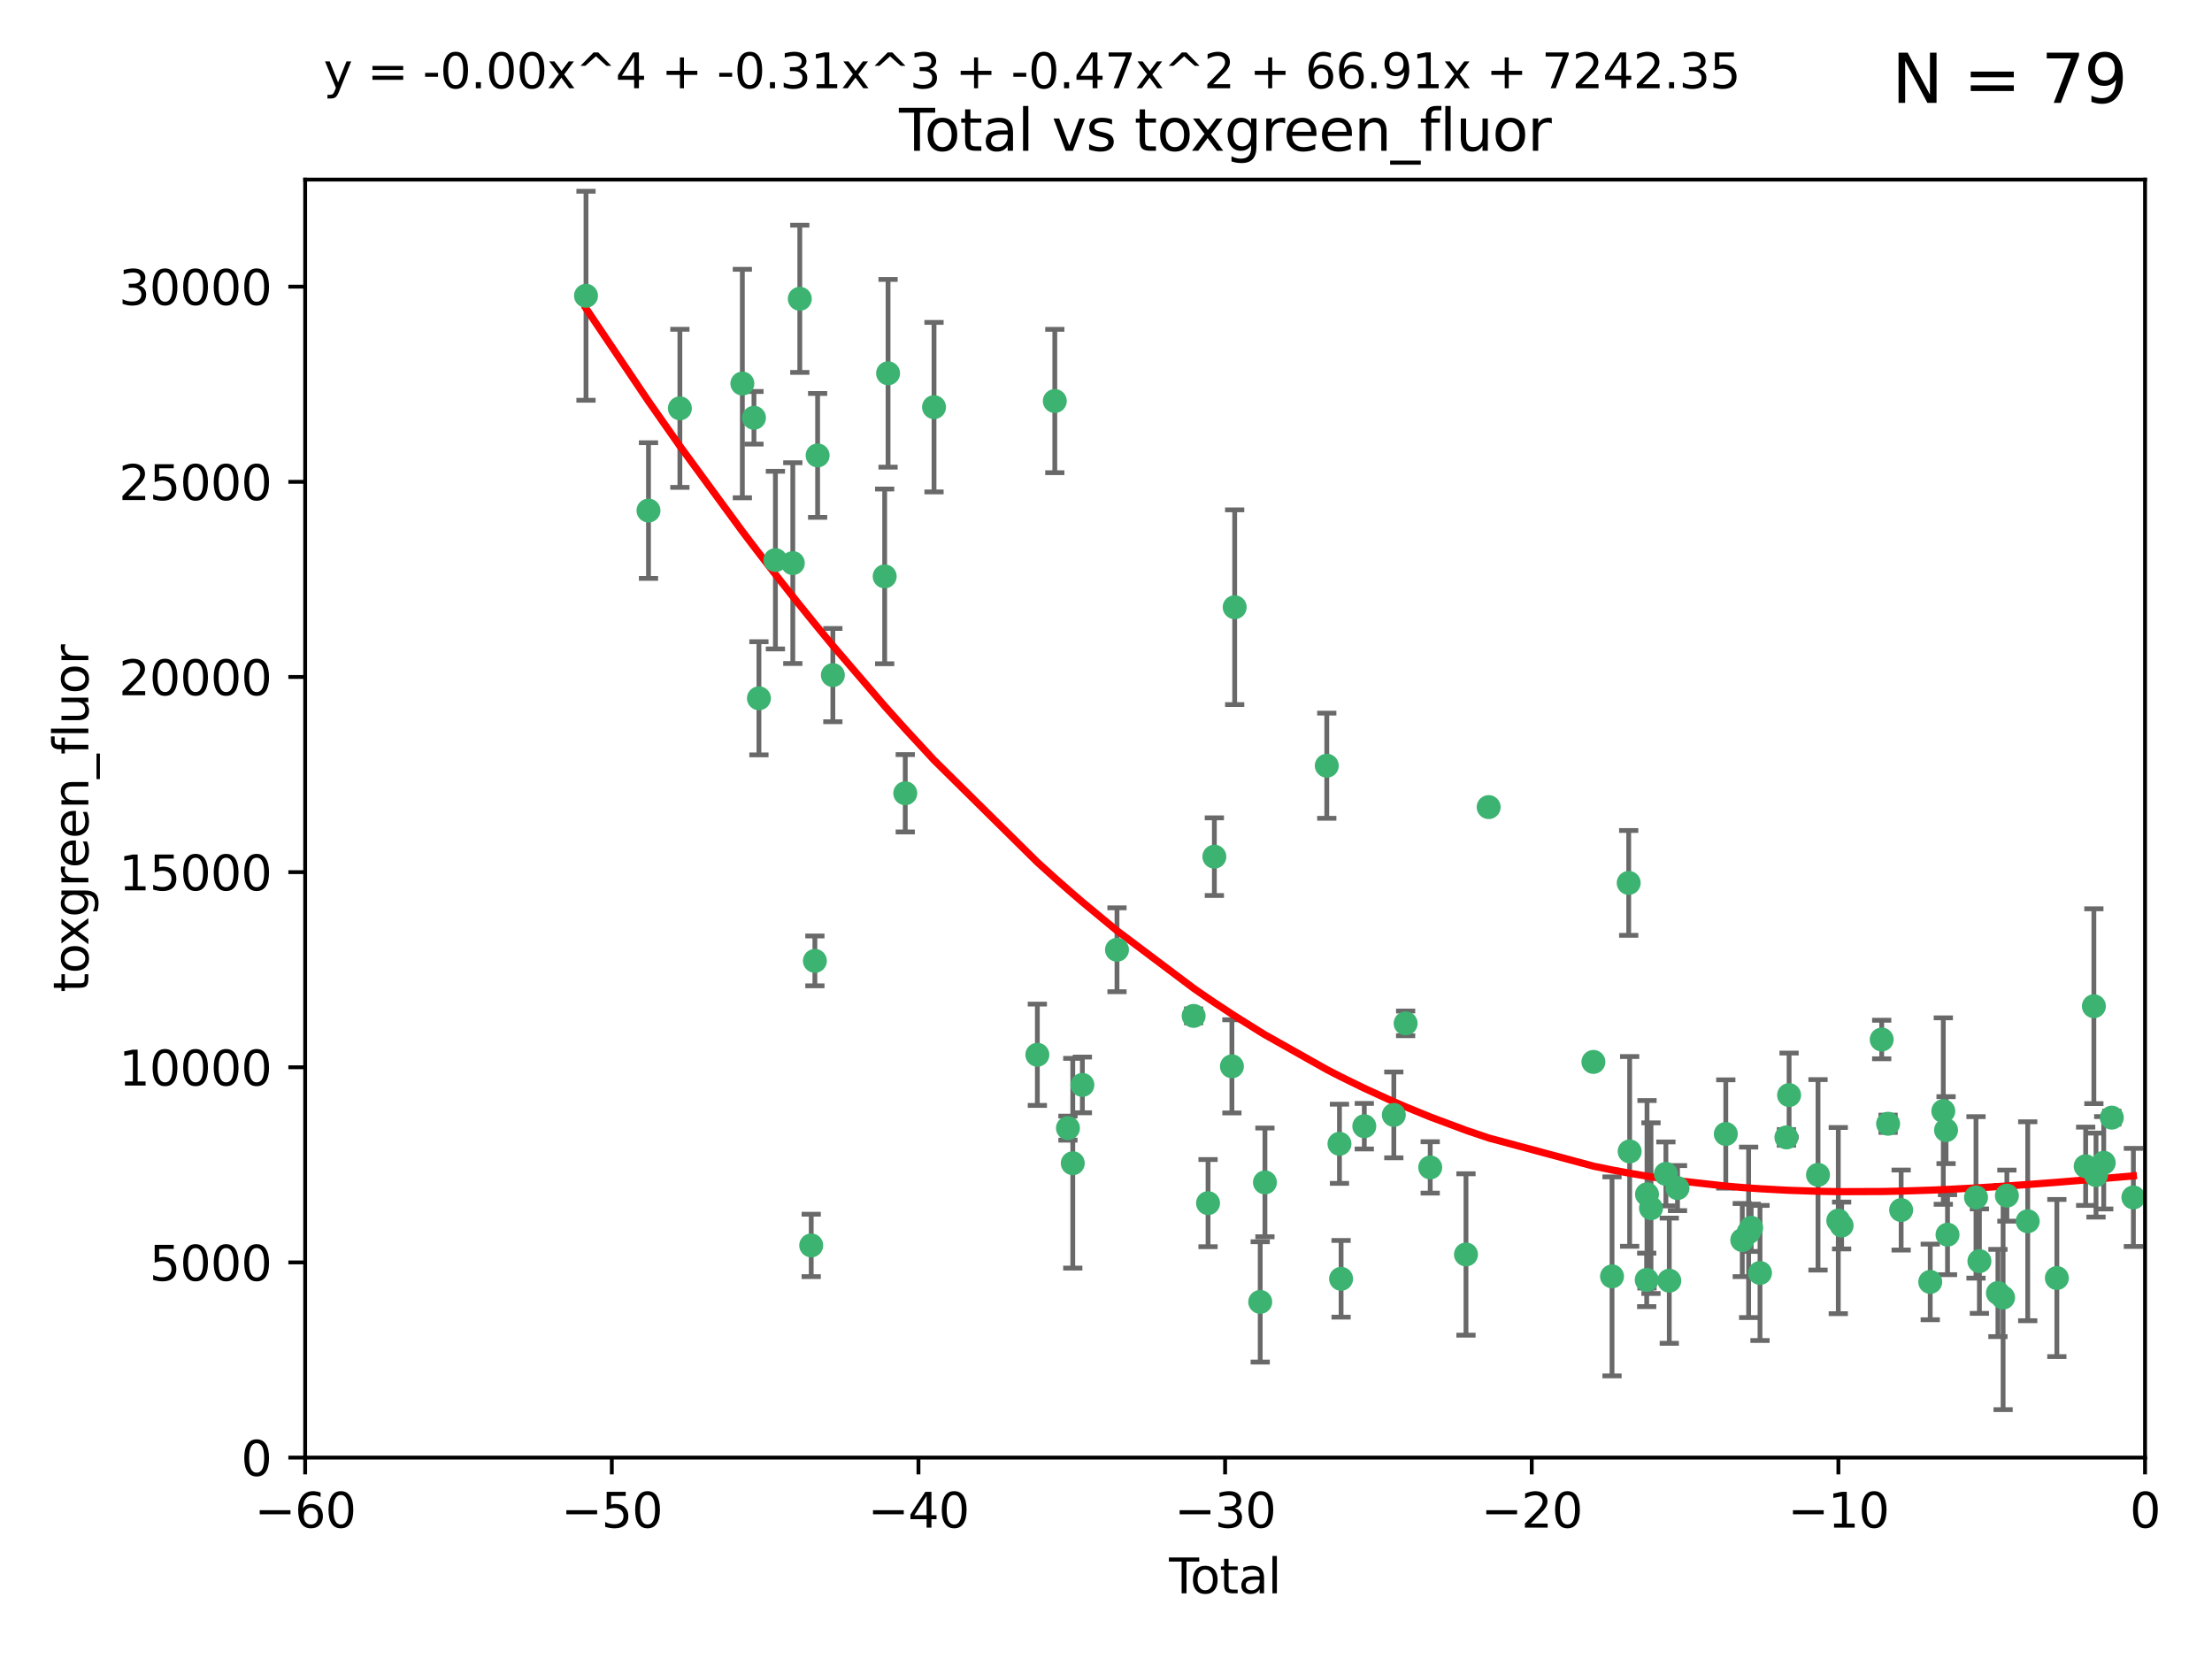 <?xml version="1.0" encoding="utf-8" standalone="no"?>
<!DOCTYPE svg PUBLIC "-//W3C//DTD SVG 1.1//EN"
  "http://www.w3.org/Graphics/SVG/1.1/DTD/svg11.dtd">
<svg xmlns:xlink="http://www.w3.org/1999/xlink" width="460.8pt" height="345.6pt" viewBox="0 0 460.8 345.6" xmlns="http://www.w3.org/2000/svg" version="1.1">
 <defs>
  <style type="text/css">*{stroke-linejoin: round; stroke-linecap: butt}</style>
 </defs>
 <g id="figure_1">
  <g id="patch_1">
   <path d="M 0 345.6 
L 460.8 345.6 
L 460.8 0 
L 0 0 
z
" style="fill: #ffffff"/>
  </g>
  <g id="axes_1">
   <g id="patch_2">
    <path d="M 63.571 303.64 
L 446.85 303.64 
L 446.85 37.411 
L 63.571 37.411 
z
" style="fill: #ffffff"/>
   </g>
   <g id="PathCollection_1">
    <defs>
     <path id="m09ce68c9c6" d="M 0 1.118 
C 0.297 1.118 0.581 1 0.791 0.791 
C 1 0.581 1.118 0.297 1.118 0 
C 1.118 -0.297 1 -0.581 0.791 -0.791 
C 0.581 -1 0.297 -1.118 0 -1.118 
C -0.297 -1.118 -0.581 -1 -0.791 -0.791 
C -1 -0.581 -1.118 -0.297 -1.118 0 
C -1.118 0.297 -1 0.581 -0.791 0.791 
C -0.581 1 -0.297 1.118 0 1.118 
z
" style="stroke: #3cb371"/>
    </defs>
    <g clip-path="url(#p191e5341d7)">
     <use xlink:href="#m09ce68c9c6" x="122.075" y="61.614" style="fill: #3cb371; stroke: #3cb371"/>
     <use xlink:href="#m09ce68c9c6" x="135.093" y="106.358" style="fill: #3cb371; stroke: #3cb371"/>
     <use xlink:href="#m09ce68c9c6" x="141.633" y="85.062" style="fill: #3cb371; stroke: #3cb371"/>
     <use xlink:href="#m09ce68c9c6" x="154.646" y="79.9" style="fill: #3cb371; stroke: #3cb371"/>
     <use xlink:href="#m09ce68c9c6" x="157.063" y="87.031" style="fill: #3cb371; stroke: #3cb371"/>
     <use xlink:href="#m09ce68c9c6" x="158.1" y="145.468" style="fill: #3cb371; stroke: #3cb371"/>
     <use xlink:href="#m09ce68c9c6" x="161.532" y="116.682" style="fill: #3cb371; stroke: #3cb371"/>
     <use xlink:href="#m09ce68c9c6" x="165.156" y="117.306" style="fill: #3cb371; stroke: #3cb371"/>
     <use xlink:href="#m09ce68c9c6" x="166.614" y="62.244" style="fill: #3cb371; stroke: #3cb371"/>
     <use xlink:href="#m09ce68c9c6" x="168.991" y="259.442" style="fill: #3cb371; stroke: #3cb371"/>
     <use xlink:href="#m09ce68c9c6" x="169.757" y="200.168" style="fill: #3cb371; stroke: #3cb371"/>
     <use xlink:href="#m09ce68c9c6" x="170.325" y="94.872" style="fill: #3cb371; stroke: #3cb371"/>
     <use xlink:href="#m09ce68c9c6" x="173.5" y="140.634" style="fill: #3cb371; stroke: #3cb371"/>
     <use xlink:href="#m09ce68c9c6" x="184.294" y="120.071" style="fill: #3cb371; stroke: #3cb371"/>
     <use xlink:href="#m09ce68c9c6" x="185" y="77.763" style="fill: #3cb371; stroke: #3cb371"/>
     <use xlink:href="#m09ce68c9c6" x="188.583" y="165.251" style="fill: #3cb371; stroke: #3cb371"/>
     <use xlink:href="#m09ce68c9c6" x="194.574" y="84.817" style="fill: #3cb371; stroke: #3cb371"/>
     <use xlink:href="#m09ce68c9c6" x="216.1" y="219.726" style="fill: #3cb371; stroke: #3cb371"/>
     <use xlink:href="#m09ce68c9c6" x="219.736" y="83.54" style="fill: #3cb371; stroke: #3cb371"/>
     <use xlink:href="#m09ce68c9c6" x="222.475" y="235.012" style="fill: #3cb371; stroke: #3cb371"/>
     <use xlink:href="#m09ce68c9c6" x="223.48" y="242.324" style="fill: #3cb371; stroke: #3cb371"/>
     <use xlink:href="#m09ce68c9c6" x="225.479" y="226.007" style="fill: #3cb371; stroke: #3cb371"/>
     <use xlink:href="#m09ce68c9c6" x="232.69" y="197.854" style="fill: #3cb371; stroke: #3cb371"/>
     <use xlink:href="#m09ce68c9c6" x="248.655" y="211.632" style="fill: #3cb371; stroke: #3cb371"/>
     <use xlink:href="#m09ce68c9c6" x="251.658" y="250.635" style="fill: #3cb371; stroke: #3cb371"/>
     <use xlink:href="#m09ce68c9c6" x="252.974" y="178.461" style="fill: #3cb371; stroke: #3cb371"/>
     <use xlink:href="#m09ce68c9c6" x="256.629" y="222.137" style="fill: #3cb371; stroke: #3cb371"/>
     <use xlink:href="#m09ce68c9c6" x="257.207" y="126.494" style="fill: #3cb371; stroke: #3cb371"/>
     <use xlink:href="#m09ce68c9c6" x="262.527" y="271.21" style="fill: #3cb371; stroke: #3cb371"/>
     <use xlink:href="#m09ce68c9c6" x="263.509" y="246.318" style="fill: #3cb371; stroke: #3cb371"/>
     <use xlink:href="#m09ce68c9c6" x="276.393" y="159.514" style="fill: #3cb371; stroke: #3cb371"/>
     <use xlink:href="#m09ce68c9c6" x="279.035" y="238.271" style="fill: #3cb371; stroke: #3cb371"/>
     <use xlink:href="#m09ce68c9c6" x="279.372" y="266.399" style="fill: #3cb371; stroke: #3cb371"/>
     <use xlink:href="#m09ce68c9c6" x="284.209" y="234.61" style="fill: #3cb371; stroke: #3cb371"/>
     <use xlink:href="#m09ce68c9c6" x="290.359" y="232.256" style="fill: #3cb371; stroke: #3cb371"/>
     <use xlink:href="#m09ce68c9c6" x="292.818" y="213.19" style="fill: #3cb371; stroke: #3cb371"/>
     <use xlink:href="#m09ce68c9c6" x="297.94" y="243.195" style="fill: #3cb371; stroke: #3cb371"/>
     <use xlink:href="#m09ce68c9c6" x="305.391" y="261.328" style="fill: #3cb371; stroke: #3cb371"/>
     <use xlink:href="#m09ce68c9c6" x="310.117" y="168.134" style="fill: #3cb371; stroke: #3cb371"/>
     <use xlink:href="#m09ce68c9c6" x="331.936" y="221.217" style="fill: #3cb371; stroke: #3cb371"/>
     <use xlink:href="#m09ce68c9c6" x="335.814" y="265.894" style="fill: #3cb371; stroke: #3cb371"/>
     <use xlink:href="#m09ce68c9c6" x="339.29" y="183.926" style="fill: #3cb371; stroke: #3cb371"/>
     <use xlink:href="#m09ce68c9c6" x="339.487" y="239.862" style="fill: #3cb371; stroke: #3cb371"/>
     <use xlink:href="#m09ce68c9c6" x="343.038" y="266.625" style="fill: #3cb371; stroke: #3cb371"/>
     <use xlink:href="#m09ce68c9c6" x="343.102" y="248.797" style="fill: #3cb371; stroke: #3cb371"/>
     <use xlink:href="#m09ce68c9c6" x="343.931" y="251.686" style="fill: #3cb371; stroke: #3cb371"/>
     <use xlink:href="#m09ce68c9c6" x="347.037" y="244.545" style="fill: #3cb371; stroke: #3cb371"/>
     <use xlink:href="#m09ce68c9c6" x="347.742" y="266.793" style="fill: #3cb371; stroke: #3cb371"/>
     <use xlink:href="#m09ce68c9c6" x="349.456" y="247.505" style="fill: #3cb371; stroke: #3cb371"/>
     <use xlink:href="#m09ce68c9c6" x="359.516" y="236.229" style="fill: #3cb371; stroke: #3cb371"/>
     <use xlink:href="#m09ce68c9c6" x="362.948" y="258.329" style="fill: #3cb371; stroke: #3cb371"/>
     <use xlink:href="#m09ce68c9c6" x="364.272" y="256.714" style="fill: #3cb371; stroke: #3cb371"/>
     <use xlink:href="#m09ce68c9c6" x="364.803" y="255.773" style="fill: #3cb371; stroke: #3cb371"/>
     <use xlink:href="#m09ce68c9c6" x="366.641" y="265.178" style="fill: #3cb371; stroke: #3cb371"/>
     <use xlink:href="#m09ce68c9c6" x="372.144" y="236.943" style="fill: #3cb371; stroke: #3cb371"/>
     <use xlink:href="#m09ce68c9c6" x="372.7" y="228.123" style="fill: #3cb371; stroke: #3cb371"/>
     <use xlink:href="#m09ce68c9c6" x="378.726" y="244.739" style="fill: #3cb371; stroke: #3cb371"/>
     <use xlink:href="#m09ce68c9c6" x="382.948" y="254.269" style="fill: #3cb371; stroke: #3cb371"/>
     <use xlink:href="#m09ce68c9c6" x="383.643" y="255.298" style="fill: #3cb371; stroke: #3cb371"/>
     <use xlink:href="#m09ce68c9c6" x="391.995" y="216.55" style="fill: #3cb371; stroke: #3cb371"/>
     <use xlink:href="#m09ce68c9c6" x="393.325" y="234.099" style="fill: #3cb371; stroke: #3cb371"/>
     <use xlink:href="#m09ce68c9c6" x="396.044" y="252.073" style="fill: #3cb371; stroke: #3cb371"/>
     <use xlink:href="#m09ce68c9c6" x="402.103" y="267.05" style="fill: #3cb371; stroke: #3cb371"/>
     <use xlink:href="#m09ce68c9c6" x="404.828" y="231.454" style="fill: #3cb371; stroke: #3cb371"/>
     <use xlink:href="#m09ce68c9c6" x="405.4" y="235.431" style="fill: #3cb371; stroke: #3cb371"/>
     <use xlink:href="#m09ce68c9c6" x="405.704" y="257.206" style="fill: #3cb371; stroke: #3cb371"/>
     <use xlink:href="#m09ce68c9c6" x="411.637" y="249.438" style="fill: #3cb371; stroke: #3cb371"/>
     <use xlink:href="#m09ce68c9c6" x="412.347" y="262.719" style="fill: #3cb371; stroke: #3cb371"/>
     <use xlink:href="#m09ce68c9c6" x="416.205" y="269.353" style="fill: #3cb371; stroke: #3cb371"/>
     <use xlink:href="#m09ce68c9c6" x="417.282" y="270.307" style="fill: #3cb371; stroke: #3cb371"/>
     <use xlink:href="#m09ce68c9c6" x="418.073" y="249.072" style="fill: #3cb371; stroke: #3cb371"/>
     <use xlink:href="#m09ce68c9c6" x="422.412" y="254.408" style="fill: #3cb371; stroke: #3cb371"/>
     <use xlink:href="#m09ce68c9c6" x="428.481" y="266.237" style="fill: #3cb371; stroke: #3cb371"/>
     <use xlink:href="#m09ce68c9c6" x="434.484" y="242.954" style="fill: #3cb371; stroke: #3cb371"/>
     <use xlink:href="#m09ce68c9c6" x="436.193" y="209.613" style="fill: #3cb371; stroke: #3cb371"/>
     <use xlink:href="#m09ce68c9c6" x="436.637" y="244.789" style="fill: #3cb371; stroke: #3cb371"/>
     <use xlink:href="#m09ce68c9c6" x="438.245" y="242.227" style="fill: #3cb371; stroke: #3cb371"/>
     <use xlink:href="#m09ce68c9c6" x="439.928" y="232.825" style="fill: #3cb371; stroke: #3cb371"/>
     <use xlink:href="#m09ce68c9c6" x="444.423" y="249.444" style="fill: #3cb371; stroke: #3cb371"/>
    </g>
   </g>
   <g id="matplotlib.axis_1">
    <g id="xtick_1">
     <g id="line2d_1">
      <defs>
       <path id="m86d73480e8" d="M 0 0 
L 0 3.5 
" style="stroke: #000000; stroke-width: 0.8"/>
      </defs>
      <g>
       <use xlink:href="#m86d73480e8" x="63.571" y="303.64" style="stroke: #000000; stroke-width: 0.8"/>
      </g>
     </g>
     <g id="text_1">
      <!-- −60 -->
      <g transform="translate(53.019 318.238)scale(0.1 -0.1)">
       <defs>
        <path id="DejaVuSans-2212" d="M 678 2272 
L 4684 2272 
L 4684 1741 
L 678 1741 
L 678 2272 
z
" transform="scale(0.016)"/>
        <path id="DejaVuSans-36" d="M 2113 2584 
Q 1688 2584 1439 2293 
Q 1191 2003 1191 1497 
Q 1191 994 1439 701 
Q 1688 409 2113 409 
Q 2538 409 2786 701 
Q 3034 994 3034 1497 
Q 3034 2003 2786 2293 
Q 2538 2584 2113 2584 
z
M 3366 4563 
L 3366 3988 
Q 3128 4100 2886 4159 
Q 2644 4219 2406 4219 
Q 1781 4219 1451 3797 
Q 1122 3375 1075 2522 
Q 1259 2794 1537 2939 
Q 1816 3084 2150 3084 
Q 2853 3084 3261 2657 
Q 3669 2231 3669 1497 
Q 3669 778 3244 343 
Q 2819 -91 2113 -91 
Q 1303 -91 875 529 
Q 447 1150 447 2328 
Q 447 3434 972 4092 
Q 1497 4750 2381 4750 
Q 2619 4750 2861 4703 
Q 3103 4656 3366 4563 
z
" transform="scale(0.016)"/>
        <path id="DejaVuSans-30" d="M 2034 4250 
Q 1547 4250 1301 3770 
Q 1056 3291 1056 2328 
Q 1056 1369 1301 889 
Q 1547 409 2034 409 
Q 2525 409 2770 889 
Q 3016 1369 3016 2328 
Q 3016 3291 2770 3770 
Q 2525 4250 2034 4250 
z
M 2034 4750 
Q 2819 4750 3233 4129 
Q 3647 3509 3647 2328 
Q 3647 1150 3233 529 
Q 2819 -91 2034 -91 
Q 1250 -91 836 529 
Q 422 1150 422 2328 
Q 422 3509 836 4129 
Q 1250 4750 2034 4750 
z
" transform="scale(0.016)"/>
       </defs>
       <use xlink:href="#DejaVuSans-2212"/>
       <use xlink:href="#DejaVuSans-36" x="83.789"/>
       <use xlink:href="#DejaVuSans-30" x="147.412"/>
      </g>
     </g>
    </g>
    <g id="xtick_2">
     <g id="line2d_2">
      <g>
       <use xlink:href="#m86d73480e8" x="127.451" y="303.64" style="stroke: #000000; stroke-width: 0.8"/>
      </g>
     </g>
     <g id="text_2">
      <!-- −50 -->
      <g transform="translate(116.899 318.238)scale(0.1 -0.1)">
       <defs>
        <path id="DejaVuSans-35" d="M 691 4666 
L 3169 4666 
L 3169 4134 
L 1269 4134 
L 1269 2991 
Q 1406 3038 1543 3061 
Q 1681 3084 1819 3084 
Q 2600 3084 3056 2656 
Q 3513 2228 3513 1497 
Q 3513 744 3044 326 
Q 2575 -91 1722 -91 
Q 1428 -91 1123 -41 
Q 819 9 494 109 
L 494 744 
Q 775 591 1075 516 
Q 1375 441 1709 441 
Q 2250 441 2565 725 
Q 2881 1009 2881 1497 
Q 2881 1984 2565 2268 
Q 2250 2553 1709 2553 
Q 1456 2553 1204 2497 
Q 953 2441 691 2322 
L 691 4666 
z
" transform="scale(0.016)"/>
       </defs>
       <use xlink:href="#DejaVuSans-2212"/>
       <use xlink:href="#DejaVuSans-35" x="83.789"/>
       <use xlink:href="#DejaVuSans-30" x="147.412"/>
      </g>
     </g>
    </g>
    <g id="xtick_3">
     <g id="line2d_3">
      <g>
       <use xlink:href="#m86d73480e8" x="191.331" y="303.64" style="stroke: #000000; stroke-width: 0.8"/>
      </g>
     </g>
     <g id="text_3">
      <!-- −40 -->
      <g transform="translate(180.778 318.238)scale(0.1 -0.1)">
       <defs>
        <path id="DejaVuSans-34" d="M 2419 4116 
L 825 1625 
L 2419 1625 
L 2419 4116 
z
M 2253 4666 
L 3047 4666 
L 3047 1625 
L 3713 1625 
L 3713 1100 
L 3047 1100 
L 3047 0 
L 2419 0 
L 2419 1100 
L 313 1100 
L 313 1709 
L 2253 4666 
z
" transform="scale(0.016)"/>
       </defs>
       <use xlink:href="#DejaVuSans-2212"/>
       <use xlink:href="#DejaVuSans-34" x="83.789"/>
       <use xlink:href="#DejaVuSans-30" x="147.412"/>
      </g>
     </g>
    </g>
    <g id="xtick_4">
     <g id="line2d_4">
      <g>
       <use xlink:href="#m86d73480e8" x="255.211" y="303.64" style="stroke: #000000; stroke-width: 0.8"/>
      </g>
     </g>
     <g id="text_4">
      <!-- −30 -->
      <g transform="translate(244.658 318.238)scale(0.1 -0.1)">
       <defs>
        <path id="DejaVuSans-33" d="M 2597 2516 
Q 3050 2419 3304 2112 
Q 3559 1806 3559 1356 
Q 3559 666 3084 287 
Q 2609 -91 1734 -91 
Q 1441 -91 1130 -33 
Q 819 25 488 141 
L 488 750 
Q 750 597 1062 519 
Q 1375 441 1716 441 
Q 2309 441 2620 675 
Q 2931 909 2931 1356 
Q 2931 1769 2642 2001 
Q 2353 2234 1838 2234 
L 1294 2234 
L 1294 2753 
L 1863 2753 
Q 2328 2753 2575 2939 
Q 2822 3125 2822 3475 
Q 2822 3834 2567 4026 
Q 2313 4219 1838 4219 
Q 1578 4219 1281 4162 
Q 984 4106 628 3988 
L 628 4550 
Q 988 4650 1302 4700 
Q 1616 4750 1894 4750 
Q 2613 4750 3031 4423 
Q 3450 4097 3450 3541 
Q 3450 3153 3228 2886 
Q 3006 2619 2597 2516 
z
" transform="scale(0.016)"/>
       </defs>
       <use xlink:href="#DejaVuSans-2212"/>
       <use xlink:href="#DejaVuSans-33" x="83.789"/>
       <use xlink:href="#DejaVuSans-30" x="147.412"/>
      </g>
     </g>
    </g>
    <g id="xtick_5">
     <g id="line2d_5">
      <g>
       <use xlink:href="#m86d73480e8" x="319.09" y="303.64" style="stroke: #000000; stroke-width: 0.8"/>
      </g>
     </g>
     <g id="text_5">
      <!-- −20 -->
      <g transform="translate(308.538 318.238)scale(0.1 -0.1)">
       <defs>
        <path id="DejaVuSans-32" d="M 1228 531 
L 3431 531 
L 3431 0 
L 469 0 
L 469 531 
Q 828 903 1448 1529 
Q 2069 2156 2228 2338 
Q 2531 2678 2651 2914 
Q 2772 3150 2772 3378 
Q 2772 3750 2511 3984 
Q 2250 4219 1831 4219 
Q 1534 4219 1204 4116 
Q 875 4013 500 3803 
L 500 4441 
Q 881 4594 1212 4672 
Q 1544 4750 1819 4750 
Q 2544 4750 2975 4387 
Q 3406 4025 3406 3419 
Q 3406 3131 3298 2873 
Q 3191 2616 2906 2266 
Q 2828 2175 2409 1742 
Q 1991 1309 1228 531 
z
" transform="scale(0.016)"/>
       </defs>
       <use xlink:href="#DejaVuSans-2212"/>
       <use xlink:href="#DejaVuSans-32" x="83.789"/>
       <use xlink:href="#DejaVuSans-30" x="147.412"/>
      </g>
     </g>
    </g>
    <g id="xtick_6">
     <g id="line2d_6">
      <g>
       <use xlink:href="#m86d73480e8" x="382.97" y="303.64" style="stroke: #000000; stroke-width: 0.8"/>
      </g>
     </g>
     <g id="text_6">
      <!-- −10 -->
      <g transform="translate(372.418 318.238)scale(0.1 -0.1)">
       <defs>
        <path id="DejaVuSans-31" d="M 794 531 
L 1825 531 
L 1825 4091 
L 703 3866 
L 703 4441 
L 1819 4666 
L 2450 4666 
L 2450 531 
L 3481 531 
L 3481 0 
L 794 0 
L 794 531 
z
" transform="scale(0.016)"/>
       </defs>
       <use xlink:href="#DejaVuSans-2212"/>
       <use xlink:href="#DejaVuSans-31" x="83.789"/>
       <use xlink:href="#DejaVuSans-30" x="147.412"/>
      </g>
     </g>
    </g>
    <g id="xtick_7">
     <g id="line2d_7">
      <g>
       <use xlink:href="#m86d73480e8" x="446.85" y="303.64" style="stroke: #000000; stroke-width: 0.8"/>
      </g>
     </g>
     <g id="text_7">
      <!-- 0 -->
      <g transform="translate(443.669 318.238)scale(0.1 -0.1)">
       <use xlink:href="#DejaVuSans-30"/>
      </g>
     </g>
    </g>
    <g id="text_8">
     <!-- Total -->
     <g transform="translate(243.534 331.917)scale(0.1 -0.1)">
      <defs>
       <path id="DejaVuSans-54" d="M -19 4666 
L 3928 4666 
L 3928 4134 
L 2272 4134 
L 2272 0 
L 1638 0 
L 1638 4134 
L -19 4134 
L -19 4666 
z
" transform="scale(0.016)"/>
       <path id="DejaVuSans-6f" d="M 1959 3097 
Q 1497 3097 1228 2736 
Q 959 2375 959 1747 
Q 959 1119 1226 758 
Q 1494 397 1959 397 
Q 2419 397 2687 759 
Q 2956 1122 2956 1747 
Q 2956 2369 2687 2733 
Q 2419 3097 1959 3097 
z
M 1959 3584 
Q 2709 3584 3137 3096 
Q 3566 2609 3566 1747 
Q 3566 888 3137 398 
Q 2709 -91 1959 -91 
Q 1206 -91 779 398 
Q 353 888 353 1747 
Q 353 2609 779 3096 
Q 1206 3584 1959 3584 
z
" transform="scale(0.016)"/>
       <path id="DejaVuSans-74" d="M 1172 4494 
L 1172 3500 
L 2356 3500 
L 2356 3053 
L 1172 3053 
L 1172 1153 
Q 1172 725 1289 603 
Q 1406 481 1766 481 
L 2356 481 
L 2356 0 
L 1766 0 
Q 1100 0 847 248 
Q 594 497 594 1153 
L 594 3053 
L 172 3053 
L 172 3500 
L 594 3500 
L 594 4494 
L 1172 4494 
z
" transform="scale(0.016)"/>
       <path id="DejaVuSans-61" d="M 2194 1759 
Q 1497 1759 1228 1600 
Q 959 1441 959 1056 
Q 959 750 1161 570 
Q 1363 391 1709 391 
Q 2188 391 2477 730 
Q 2766 1069 2766 1631 
L 2766 1759 
L 2194 1759 
z
M 3341 1997 
L 3341 0 
L 2766 0 
L 2766 531 
Q 2569 213 2275 61 
Q 1981 -91 1556 -91 
Q 1019 -91 701 211 
Q 384 513 384 1019 
Q 384 1609 779 1909 
Q 1175 2209 1959 2209 
L 2766 2209 
L 2766 2266 
Q 2766 2663 2505 2880 
Q 2244 3097 1772 3097 
Q 1472 3097 1187 3025 
Q 903 2953 641 2809 
L 641 3341 
Q 956 3463 1253 3523 
Q 1550 3584 1831 3584 
Q 2591 3584 2966 3190 
Q 3341 2797 3341 1997 
z
" transform="scale(0.016)"/>
       <path id="DejaVuSans-6c" d="M 603 4863 
L 1178 4863 
L 1178 0 
L 603 0 
L 603 4863 
z
" transform="scale(0.016)"/>
      </defs>
      <use xlink:href="#DejaVuSans-54"/>
      <use xlink:href="#DejaVuSans-6f" x="44.084"/>
      <use xlink:href="#DejaVuSans-74" x="105.266"/>
      <use xlink:href="#DejaVuSans-61" x="144.475"/>
      <use xlink:href="#DejaVuSans-6c" x="205.754"/>
     </g>
    </g>
   </g>
   <g id="matplotlib.axis_2">
    <g id="ytick_1">
     <g id="line2d_8">
      <defs>
       <path id="mc3ffa9e58f" d="M 0 0 
L -3.5 0 
" style="stroke: #000000; stroke-width: 0.8"/>
      </defs>
      <g>
       <use xlink:href="#mc3ffa9e58f" x="63.571" y="303.64" style="stroke: #000000; stroke-width: 0.8"/>
      </g>
     </g>
     <g id="text_9">
      <!-- 0 -->
      <g transform="translate(50.209 307.439)scale(0.1 -0.1)">
       <use xlink:href="#DejaVuSans-30"/>
      </g>
     </g>
    </g>
    <g id="ytick_2">
     <g id="line2d_9">
      <g>
       <use xlink:href="#mc3ffa9e58f" x="63.571" y="262.986" style="stroke: #000000; stroke-width: 0.8"/>
      </g>
     </g>
     <g id="text_10">
      <!-- 5000 -->
      <g transform="translate(31.121 266.786)scale(0.1 -0.1)">
       <use xlink:href="#DejaVuSans-35"/>
       <use xlink:href="#DejaVuSans-30" x="63.623"/>
       <use xlink:href="#DejaVuSans-30" x="127.246"/>
       <use xlink:href="#DejaVuSans-30" x="190.869"/>
      </g>
     </g>
    </g>
    <g id="ytick_3">
     <g id="line2d_10">
      <g>
       <use xlink:href="#mc3ffa9e58f" x="63.571" y="222.333" style="stroke: #000000; stroke-width: 0.8"/>
      </g>
     </g>
     <g id="text_11">
      <!-- 10000 -->
      <g transform="translate(24.759 226.132)scale(0.1 -0.1)">
       <use xlink:href="#DejaVuSans-31"/>
       <use xlink:href="#DejaVuSans-30" x="63.623"/>
       <use xlink:href="#DejaVuSans-30" x="127.246"/>
       <use xlink:href="#DejaVuSans-30" x="190.869"/>
       <use xlink:href="#DejaVuSans-30" x="254.492"/>
      </g>
     </g>
    </g>
    <g id="ytick_4">
     <g id="line2d_11">
      <g>
       <use xlink:href="#mc3ffa9e58f" x="63.571" y="181.679" style="stroke: #000000; stroke-width: 0.8"/>
      </g>
     </g>
     <g id="text_12">
      <!-- 15000 -->
      <g transform="translate(24.759 185.478)scale(0.1 -0.1)">
       <use xlink:href="#DejaVuSans-31"/>
       <use xlink:href="#DejaVuSans-35" x="63.623"/>
       <use xlink:href="#DejaVuSans-30" x="127.246"/>
       <use xlink:href="#DejaVuSans-30" x="190.869"/>
       <use xlink:href="#DejaVuSans-30" x="254.492"/>
      </g>
     </g>
    </g>
    <g id="ytick_5">
     <g id="line2d_12">
      <g>
       <use xlink:href="#mc3ffa9e58f" x="63.571" y="141.026" style="stroke: #000000; stroke-width: 0.8"/>
      </g>
     </g>
     <g id="text_13">
      <!-- 20000 -->
      <g transform="translate(24.759 144.825)scale(0.1 -0.1)">
       <use xlink:href="#DejaVuSans-32"/>
       <use xlink:href="#DejaVuSans-30" x="63.623"/>
       <use xlink:href="#DejaVuSans-30" x="127.246"/>
       <use xlink:href="#DejaVuSans-30" x="190.869"/>
       <use xlink:href="#DejaVuSans-30" x="254.492"/>
      </g>
     </g>
    </g>
    <g id="ytick_6">
     <g id="line2d_13">
      <g>
       <use xlink:href="#mc3ffa9e58f" x="63.571" y="100.372" style="stroke: #000000; stroke-width: 0.8"/>
      </g>
     </g>
     <g id="text_14">
      <!-- 25000 -->
      <g transform="translate(24.759 104.171)scale(0.1 -0.1)">
       <use xlink:href="#DejaVuSans-32"/>
       <use xlink:href="#DejaVuSans-35" x="63.623"/>
       <use xlink:href="#DejaVuSans-30" x="127.246"/>
       <use xlink:href="#DejaVuSans-30" x="190.869"/>
       <use xlink:href="#DejaVuSans-30" x="254.492"/>
      </g>
     </g>
    </g>
    <g id="ytick_7">
     <g id="line2d_14">
      <g>
       <use xlink:href="#mc3ffa9e58f" x="63.571" y="59.718" style="stroke: #000000; stroke-width: 0.8"/>
      </g>
     </g>
     <g id="text_15">
      <!-- 30000 -->
      <g transform="translate(24.759 63.518)scale(0.1 -0.1)">
       <use xlink:href="#DejaVuSans-33"/>
       <use xlink:href="#DejaVuSans-30" x="63.623"/>
       <use xlink:href="#DejaVuSans-30" x="127.246"/>
       <use xlink:href="#DejaVuSans-30" x="190.869"/>
       <use xlink:href="#DejaVuSans-30" x="254.492"/>
      </g>
     </g>
    </g>
    <g id="text_16">
     <!-- toxgreen_fluor -->
     <g transform="translate(18.401 206.72)rotate(-90)scale(0.1 -0.1)">
      <defs>
       <path id="DejaVuSans-78" d="M 3513 3500 
L 2247 1797 
L 3578 0 
L 2900 0 
L 1881 1375 
L 863 0 
L 184 0 
L 1544 1831 
L 300 3500 
L 978 3500 
L 1906 2253 
L 2834 3500 
L 3513 3500 
z
" transform="scale(0.016)"/>
       <path id="DejaVuSans-67" d="M 2906 1791 
Q 2906 2416 2648 2759 
Q 2391 3103 1925 3103 
Q 1463 3103 1205 2759 
Q 947 2416 947 1791 
Q 947 1169 1205 825 
Q 1463 481 1925 481 
Q 2391 481 2648 825 
Q 2906 1169 2906 1791 
z
M 3481 434 
Q 3481 -459 3084 -895 
Q 2688 -1331 1869 -1331 
Q 1566 -1331 1297 -1286 
Q 1028 -1241 775 -1147 
L 775 -588 
Q 1028 -725 1275 -790 
Q 1522 -856 1778 -856 
Q 2344 -856 2625 -561 
Q 2906 -266 2906 331 
L 2906 616 
Q 2728 306 2450 153 
Q 2172 0 1784 0 
Q 1141 0 747 490 
Q 353 981 353 1791 
Q 353 2603 747 3093 
Q 1141 3584 1784 3584 
Q 2172 3584 2450 3431 
Q 2728 3278 2906 2969 
L 2906 3500 
L 3481 3500 
L 3481 434 
z
" transform="scale(0.016)"/>
       <path id="DejaVuSans-72" d="M 2631 2963 
Q 2534 3019 2420 3045 
Q 2306 3072 2169 3072 
Q 1681 3072 1420 2755 
Q 1159 2438 1159 1844 
L 1159 0 
L 581 0 
L 581 3500 
L 1159 3500 
L 1159 2956 
Q 1341 3275 1631 3429 
Q 1922 3584 2338 3584 
Q 2397 3584 2469 3576 
Q 2541 3569 2628 3553 
L 2631 2963 
z
" transform="scale(0.016)"/>
       <path id="DejaVuSans-65" d="M 3597 1894 
L 3597 1613 
L 953 1613 
Q 991 1019 1311 708 
Q 1631 397 2203 397 
Q 2534 397 2845 478 
Q 3156 559 3463 722 
L 3463 178 
Q 3153 47 2828 -22 
Q 2503 -91 2169 -91 
Q 1331 -91 842 396 
Q 353 884 353 1716 
Q 353 2575 817 3079 
Q 1281 3584 2069 3584 
Q 2775 3584 3186 3129 
Q 3597 2675 3597 1894 
z
M 3022 2063 
Q 3016 2534 2758 2815 
Q 2500 3097 2075 3097 
Q 1594 3097 1305 2825 
Q 1016 2553 972 2059 
L 3022 2063 
z
" transform="scale(0.016)"/>
       <path id="DejaVuSans-6e" d="M 3513 2113 
L 3513 0 
L 2938 0 
L 2938 2094 
Q 2938 2591 2744 2837 
Q 2550 3084 2163 3084 
Q 1697 3084 1428 2787 
Q 1159 2491 1159 1978 
L 1159 0 
L 581 0 
L 581 3500 
L 1159 3500 
L 1159 2956 
Q 1366 3272 1645 3428 
Q 1925 3584 2291 3584 
Q 2894 3584 3203 3211 
Q 3513 2838 3513 2113 
z
" transform="scale(0.016)"/>
       <path id="DejaVuSans-5f" d="M 3263 -1063 
L 3263 -1509 
L -63 -1509 
L -63 -1063 
L 3263 -1063 
z
" transform="scale(0.016)"/>
       <path id="DejaVuSans-66" d="M 2375 4863 
L 2375 4384 
L 1825 4384 
Q 1516 4384 1395 4259 
Q 1275 4134 1275 3809 
L 1275 3500 
L 2222 3500 
L 2222 3053 
L 1275 3053 
L 1275 0 
L 697 0 
L 697 3053 
L 147 3053 
L 147 3500 
L 697 3500 
L 697 3744 
Q 697 4328 969 4595 
Q 1241 4863 1831 4863 
L 2375 4863 
z
" transform="scale(0.016)"/>
       <path id="DejaVuSans-75" d="M 544 1381 
L 544 3500 
L 1119 3500 
L 1119 1403 
Q 1119 906 1312 657 
Q 1506 409 1894 409 
Q 2359 409 2629 706 
Q 2900 1003 2900 1516 
L 2900 3500 
L 3475 3500 
L 3475 0 
L 2900 0 
L 2900 538 
Q 2691 219 2414 64 
Q 2138 -91 1772 -91 
Q 1169 -91 856 284 
Q 544 659 544 1381 
z
M 1991 3584 
L 1991 3584 
z
" transform="scale(0.016)"/>
      </defs>
      <use xlink:href="#DejaVuSans-74"/>
      <use xlink:href="#DejaVuSans-6f" x="39.209"/>
      <use xlink:href="#DejaVuSans-78" x="97.266"/>
      <use xlink:href="#DejaVuSans-67" x="156.445"/>
      <use xlink:href="#DejaVuSans-72" x="219.922"/>
      <use xlink:href="#DejaVuSans-65" x="258.785"/>
      <use xlink:href="#DejaVuSans-65" x="320.309"/>
      <use xlink:href="#DejaVuSans-6e" x="381.832"/>
      <use xlink:href="#DejaVuSans-5f" x="445.211"/>
      <use xlink:href="#DejaVuSans-66" x="495.211"/>
      <use xlink:href="#DejaVuSans-6c" x="530.416"/>
      <use xlink:href="#DejaVuSans-75" x="558.199"/>
      <use xlink:href="#DejaVuSans-6f" x="621.578"/>
      <use xlink:href="#DejaVuSans-72" x="682.76"/>
     </g>
    </g>
   </g>
   <g id="LineCollection_1">
    <path d="M 122.075 83.38 
L 122.075 39.848 
" clip-path="url(#p191e5341d7)" style="fill: none; stroke: #696969"/>
    <path d="M 135.093 120.489 
L 135.093 92.227 
" clip-path="url(#p191e5341d7)" style="fill: none; stroke: #696969"/>
    <path d="M 141.633 101.528 
L 141.633 68.595 
" clip-path="url(#p191e5341d7)" style="fill: none; stroke: #696969"/>
    <path d="M 154.646 103.698 
L 154.646 56.102 
" clip-path="url(#p191e5341d7)" style="fill: none; stroke: #696969"/>
    <path d="M 157.063 92.506 
L 157.063 81.557 
" clip-path="url(#p191e5341d7)" style="fill: none; stroke: #696969"/>
    <path d="M 158.1 157.254 
L 158.1 133.683 
" clip-path="url(#p191e5341d7)" style="fill: none; stroke: #696969"/>
    <path d="M 161.532 135.19 
L 161.532 98.175 
" clip-path="url(#p191e5341d7)" style="fill: none; stroke: #696969"/>
    <path d="M 165.156 138.218 
L 165.156 96.393 
" clip-path="url(#p191e5341d7)" style="fill: none; stroke: #696969"/>
    <path d="M 166.614 77.579 
L 166.614 46.91 
" clip-path="url(#p191e5341d7)" style="fill: none; stroke: #696969"/>
    <path d="M 168.991 265.941 
L 168.991 252.944 
" clip-path="url(#p191e5341d7)" style="fill: none; stroke: #696969"/>
    <path d="M 169.757 205.359 
L 169.757 194.977 
" clip-path="url(#p191e5341d7)" style="fill: none; stroke: #696969"/>
    <path d="M 170.325 107.775 
L 170.325 81.969 
" clip-path="url(#p191e5341d7)" style="fill: none; stroke: #696969"/>
    <path d="M 173.5 150.349 
L 173.5 130.92 
" clip-path="url(#p191e5341d7)" style="fill: none; stroke: #696969"/>
    <path d="M 184.294 138.271 
L 184.294 101.87 
" clip-path="url(#p191e5341d7)" style="fill: none; stroke: #696969"/>
    <path d="M 185 97.317 
L 185 58.209 
" clip-path="url(#p191e5341d7)" style="fill: none; stroke: #696969"/>
    <path d="M 188.583 173.31 
L 188.583 157.193 
" clip-path="url(#p191e5341d7)" style="fill: none; stroke: #696969"/>
    <path d="M 194.574 102.476 
L 194.574 67.157 
" clip-path="url(#p191e5341d7)" style="fill: none; stroke: #696969"/>
    <path d="M 216.1 230.277 
L 216.1 209.176 
" clip-path="url(#p191e5341d7)" style="fill: none; stroke: #696969"/>
    <path d="M 219.736 98.468 
L 219.736 68.613 
" clip-path="url(#p191e5341d7)" style="fill: none; stroke: #696969"/>
    <path d="M 222.475 237.516 
L 222.475 232.507 
" clip-path="url(#p191e5341d7)" style="fill: none; stroke: #696969"/>
    <path d="M 223.48 264.166 
L 223.48 220.481 
" clip-path="url(#p191e5341d7)" style="fill: none; stroke: #696969"/>
    <path d="M 225.479 231.811 
L 225.479 220.203 
" clip-path="url(#p191e5341d7)" style="fill: none; stroke: #696969"/>
    <path d="M 232.69 206.59 
L 232.69 189.118 
" clip-path="url(#p191e5341d7)" style="fill: none; stroke: #696969"/>
    <path d="M 248.655 213.084 
L 248.655 210.18 
" clip-path="url(#p191e5341d7)" style="fill: none; stroke: #696969"/>
    <path d="M 251.658 259.717 
L 251.658 241.553 
" clip-path="url(#p191e5341d7)" style="fill: none; stroke: #696969"/>
    <path d="M 252.974 186.549 
L 252.974 170.372 
" clip-path="url(#p191e5341d7)" style="fill: none; stroke: #696969"/>
    <path d="M 256.629 231.84 
L 256.629 212.434 
" clip-path="url(#p191e5341d7)" style="fill: none; stroke: #696969"/>
    <path d="M 257.207 146.774 
L 257.207 106.214 
" clip-path="url(#p191e5341d7)" style="fill: none; stroke: #696969"/>
    <path d="M 262.527 283.742 
L 262.527 258.678 
" clip-path="url(#p191e5341d7)" style="fill: none; stroke: #696969"/>
    <path d="M 263.509 257.644 
L 263.509 234.991 
" clip-path="url(#p191e5341d7)" style="fill: none; stroke: #696969"/>
    <path d="M 276.393 170.467 
L 276.393 148.56 
" clip-path="url(#p191e5341d7)" style="fill: none; stroke: #696969"/>
    <path d="M 279.035 246.513 
L 279.035 230.028 
" clip-path="url(#p191e5341d7)" style="fill: none; stroke: #696969"/>
    <path d="M 279.372 274.385 
L 279.372 258.414 
" clip-path="url(#p191e5341d7)" style="fill: none; stroke: #696969"/>
    <path d="M 284.209 239.354 
L 284.209 229.865 
" clip-path="url(#p191e5341d7)" style="fill: none; stroke: #696969"/>
    <path d="M 290.359 241.194 
L 290.359 223.317 
" clip-path="url(#p191e5341d7)" style="fill: none; stroke: #696969"/>
    <path d="M 292.818 215.762 
L 292.818 210.618 
" clip-path="url(#p191e5341d7)" style="fill: none; stroke: #696969"/>
    <path d="M 297.94 248.545 
L 297.94 237.845 
" clip-path="url(#p191e5341d7)" style="fill: none; stroke: #696969"/>
    <path d="M 305.391 278.138 
L 305.391 244.518 
" clip-path="url(#p191e5341d7)" style="fill: none; stroke: #696969"/>
    <path d="M 310.117 168.892 
L 310.117 167.376 
" clip-path="url(#p191e5341d7)" style="fill: none; stroke: #696969"/>
    <path d="M 331.936 222.051 
L 331.936 220.383 
" clip-path="url(#p191e5341d7)" style="fill: none; stroke: #696969"/>
    <path d="M 335.814 286.62 
L 335.814 245.167 
" clip-path="url(#p191e5341d7)" style="fill: none; stroke: #696969"/>
    <path d="M 339.29 194.845 
L 339.29 173.007 
" clip-path="url(#p191e5341d7)" style="fill: none; stroke: #696969"/>
    <path d="M 339.487 259.624 
L 339.487 220.1 
" clip-path="url(#p191e5341d7)" style="fill: none; stroke: #696969"/>
    <path d="M 343.038 272.192 
L 343.038 261.058 
" clip-path="url(#p191e5341d7)" style="fill: none; stroke: #696969"/>
    <path d="M 343.102 268.328 
L 343.102 229.266 
" clip-path="url(#p191e5341d7)" style="fill: none; stroke: #696969"/>
    <path d="M 343.931 269.46 
L 343.931 233.912 
" clip-path="url(#p191e5341d7)" style="fill: none; stroke: #696969"/>
    <path d="M 347.037 251.202 
L 347.037 237.887 
" clip-path="url(#p191e5341d7)" style="fill: none; stroke: #696969"/>
    <path d="M 347.742 279.835 
L 347.742 253.752 
" clip-path="url(#p191e5341d7)" style="fill: none; stroke: #696969"/>
    <path d="M 349.456 252.2 
L 349.456 242.809 
" clip-path="url(#p191e5341d7)" style="fill: none; stroke: #696969"/>
    <path d="M 359.516 247.506 
L 359.516 224.952 
" clip-path="url(#p191e5341d7)" style="fill: none; stroke: #696969"/>
    <path d="M 362.948 265.947 
L 362.948 250.711 
" clip-path="url(#p191e5341d7)" style="fill: none; stroke: #696969"/>
    <path d="M 364.272 274.47 
L 364.272 238.958 
" clip-path="url(#p191e5341d7)" style="fill: none; stroke: #696969"/>
    <path d="M 364.803 260.699 
L 364.803 250.847 
" clip-path="url(#p191e5341d7)" style="fill: none; stroke: #696969"/>
    <path d="M 366.641 279.248 
L 366.641 251.108 
" clip-path="url(#p191e5341d7)" style="fill: none; stroke: #696969"/>
    <path d="M 372.144 238.573 
L 372.144 235.313 
" clip-path="url(#p191e5341d7)" style="fill: none; stroke: #696969"/>
    <path d="M 372.7 236.876 
L 372.7 219.369 
" clip-path="url(#p191e5341d7)" style="fill: none; stroke: #696969"/>
    <path d="M 378.726 264.575 
L 378.726 224.902 
" clip-path="url(#p191e5341d7)" style="fill: none; stroke: #696969"/>
    <path d="M 382.948 273.656 
L 382.948 234.881 
" clip-path="url(#p191e5341d7)" style="fill: none; stroke: #696969"/>
    <path d="M 383.643 260.179 
L 383.643 250.417 
" clip-path="url(#p191e5341d7)" style="fill: none; stroke: #696969"/>
    <path d="M 391.995 220.567 
L 391.995 212.534 
" clip-path="url(#p191e5341d7)" style="fill: none; stroke: #696969"/>
    <path d="M 393.325 235.898 
L 393.325 232.3 
" clip-path="url(#p191e5341d7)" style="fill: none; stroke: #696969"/>
    <path d="M 396.044 260.406 
L 396.044 243.74 
" clip-path="url(#p191e5341d7)" style="fill: none; stroke: #696969"/>
    <path d="M 402.103 274.924 
L 402.103 259.176 
" clip-path="url(#p191e5341d7)" style="fill: none; stroke: #696969"/>
    <path d="M 404.828 250.871 
L 404.828 212.037 
" clip-path="url(#p191e5341d7)" style="fill: none; stroke: #696969"/>
    <path d="M 405.4 242.403 
L 405.4 228.458 
" clip-path="url(#p191e5341d7)" style="fill: none; stroke: #696969"/>
    <path d="M 405.704 265.54 
L 405.704 248.873 
" clip-path="url(#p191e5341d7)" style="fill: none; stroke: #696969"/>
    <path d="M 411.637 266.257 
L 411.637 232.619 
" clip-path="url(#p191e5341d7)" style="fill: none; stroke: #696969"/>
    <path d="M 412.347 273.599 
L 412.347 251.839 
" clip-path="url(#p191e5341d7)" style="fill: none; stroke: #696969"/>
    <path d="M 416.205 278.442 
L 416.205 260.264 
" clip-path="url(#p191e5341d7)" style="fill: none; stroke: #696969"/>
    <path d="M 417.282 293.652 
L 417.282 246.963 
" clip-path="url(#p191e5341d7)" style="fill: none; stroke: #696969"/>
    <path d="M 418.073 254.396 
L 418.073 243.748 
" clip-path="url(#p191e5341d7)" style="fill: none; stroke: #696969"/>
    <path d="M 422.412 275.128 
L 422.412 233.688 
" clip-path="url(#p191e5341d7)" style="fill: none; stroke: #696969"/>
    <path d="M 428.481 282.602 
L 428.481 249.872 
" clip-path="url(#p191e5341d7)" style="fill: none; stroke: #696969"/>
    <path d="M 434.484 251.109 
L 434.484 234.798 
" clip-path="url(#p191e5341d7)" style="fill: none; stroke: #696969"/>
    <path d="M 436.193 229.904 
L 436.193 189.322 
" clip-path="url(#p191e5341d7)" style="fill: none; stroke: #696969"/>
    <path d="M 436.637 253.537 
L 436.637 236.041 
" clip-path="url(#p191e5341d7)" style="fill: none; stroke: #696969"/>
    <path d="M 438.245 251.85 
L 438.245 232.604 
" clip-path="url(#p191e5341d7)" style="fill: none; stroke: #696969"/>
    <path d="M 439.928 234.174 
L 439.928 231.476 
" clip-path="url(#p191e5341d7)" style="fill: none; stroke: #696969"/>
    <path d="M 444.423 259.662 
L 444.423 239.226 
" clip-path="url(#p191e5341d7)" style="fill: none; stroke: #696969"/>
   </g>
   <g id="line2d_15">
    <defs>
     <path id="m0adaa2b5eb" d="M 2 0 
L -2 -0 
" style="stroke: #696969"/>
    </defs>
    <g clip-path="url(#p191e5341d7)">
     <use xlink:href="#m0adaa2b5eb" x="122.075" y="83.38" style="fill: #696969; stroke: #696969"/>
     <use xlink:href="#m0adaa2b5eb" x="135.093" y="120.489" style="fill: #696969; stroke: #696969"/>
     <use xlink:href="#m0adaa2b5eb" x="141.633" y="101.528" style="fill: #696969; stroke: #696969"/>
     <use xlink:href="#m0adaa2b5eb" x="154.646" y="103.698" style="fill: #696969; stroke: #696969"/>
     <use xlink:href="#m0adaa2b5eb" x="157.063" y="92.506" style="fill: #696969; stroke: #696969"/>
     <use xlink:href="#m0adaa2b5eb" x="158.1" y="157.254" style="fill: #696969; stroke: #696969"/>
     <use xlink:href="#m0adaa2b5eb" x="161.532" y="135.19" style="fill: #696969; stroke: #696969"/>
     <use xlink:href="#m0adaa2b5eb" x="165.156" y="138.218" style="fill: #696969; stroke: #696969"/>
     <use xlink:href="#m0adaa2b5eb" x="166.614" y="77.579" style="fill: #696969; stroke: #696969"/>
     <use xlink:href="#m0adaa2b5eb" x="168.991" y="265.941" style="fill: #696969; stroke: #696969"/>
     <use xlink:href="#m0adaa2b5eb" x="169.757" y="205.359" style="fill: #696969; stroke: #696969"/>
     <use xlink:href="#m0adaa2b5eb" x="170.325" y="107.775" style="fill: #696969; stroke: #696969"/>
     <use xlink:href="#m0adaa2b5eb" x="173.5" y="150.349" style="fill: #696969; stroke: #696969"/>
     <use xlink:href="#m0adaa2b5eb" x="184.294" y="138.271" style="fill: #696969; stroke: #696969"/>
     <use xlink:href="#m0adaa2b5eb" x="185" y="97.317" style="fill: #696969; stroke: #696969"/>
     <use xlink:href="#m0adaa2b5eb" x="188.583" y="173.31" style="fill: #696969; stroke: #696969"/>
     <use xlink:href="#m0adaa2b5eb" x="194.574" y="102.476" style="fill: #696969; stroke: #696969"/>
     <use xlink:href="#m0adaa2b5eb" x="216.1" y="230.277" style="fill: #696969; stroke: #696969"/>
     <use xlink:href="#m0adaa2b5eb" x="219.736" y="98.468" style="fill: #696969; stroke: #696969"/>
     <use xlink:href="#m0adaa2b5eb" x="222.475" y="237.516" style="fill: #696969; stroke: #696969"/>
     <use xlink:href="#m0adaa2b5eb" x="223.48" y="264.166" style="fill: #696969; stroke: #696969"/>
     <use xlink:href="#m0adaa2b5eb" x="225.479" y="231.811" style="fill: #696969; stroke: #696969"/>
     <use xlink:href="#m0adaa2b5eb" x="232.69" y="206.59" style="fill: #696969; stroke: #696969"/>
     <use xlink:href="#m0adaa2b5eb" x="248.655" y="213.084" style="fill: #696969; stroke: #696969"/>
     <use xlink:href="#m0adaa2b5eb" x="251.658" y="259.717" style="fill: #696969; stroke: #696969"/>
     <use xlink:href="#m0adaa2b5eb" x="252.974" y="186.549" style="fill: #696969; stroke: #696969"/>
     <use xlink:href="#m0adaa2b5eb" x="256.629" y="231.84" style="fill: #696969; stroke: #696969"/>
     <use xlink:href="#m0adaa2b5eb" x="257.207" y="146.774" style="fill: #696969; stroke: #696969"/>
     <use xlink:href="#m0adaa2b5eb" x="262.527" y="283.742" style="fill: #696969; stroke: #696969"/>
     <use xlink:href="#m0adaa2b5eb" x="263.509" y="257.644" style="fill: #696969; stroke: #696969"/>
     <use xlink:href="#m0adaa2b5eb" x="276.393" y="170.467" style="fill: #696969; stroke: #696969"/>
     <use xlink:href="#m0adaa2b5eb" x="279.035" y="246.513" style="fill: #696969; stroke: #696969"/>
     <use xlink:href="#m0adaa2b5eb" x="279.372" y="274.385" style="fill: #696969; stroke: #696969"/>
     <use xlink:href="#m0adaa2b5eb" x="284.209" y="239.354" style="fill: #696969; stroke: #696969"/>
     <use xlink:href="#m0adaa2b5eb" x="290.359" y="241.194" style="fill: #696969; stroke: #696969"/>
     <use xlink:href="#m0adaa2b5eb" x="292.818" y="215.762" style="fill: #696969; stroke: #696969"/>
     <use xlink:href="#m0adaa2b5eb" x="297.94" y="248.545" style="fill: #696969; stroke: #696969"/>
     <use xlink:href="#m0adaa2b5eb" x="305.391" y="278.138" style="fill: #696969; stroke: #696969"/>
     <use xlink:href="#m0adaa2b5eb" x="310.117" y="168.892" style="fill: #696969; stroke: #696969"/>
     <use xlink:href="#m0adaa2b5eb" x="331.936" y="222.051" style="fill: #696969; stroke: #696969"/>
     <use xlink:href="#m0adaa2b5eb" x="335.814" y="286.62" style="fill: #696969; stroke: #696969"/>
     <use xlink:href="#m0adaa2b5eb" x="339.29" y="194.845" style="fill: #696969; stroke: #696969"/>
     <use xlink:href="#m0adaa2b5eb" x="339.487" y="259.624" style="fill: #696969; stroke: #696969"/>
     <use xlink:href="#m0adaa2b5eb" x="343.038" y="272.192" style="fill: #696969; stroke: #696969"/>
     <use xlink:href="#m0adaa2b5eb" x="343.102" y="268.328" style="fill: #696969; stroke: #696969"/>
     <use xlink:href="#m0adaa2b5eb" x="343.931" y="269.46" style="fill: #696969; stroke: #696969"/>
     <use xlink:href="#m0adaa2b5eb" x="347.037" y="251.202" style="fill: #696969; stroke: #696969"/>
     <use xlink:href="#m0adaa2b5eb" x="347.742" y="279.835" style="fill: #696969; stroke: #696969"/>
     <use xlink:href="#m0adaa2b5eb" x="349.456" y="252.2" style="fill: #696969; stroke: #696969"/>
     <use xlink:href="#m0adaa2b5eb" x="359.516" y="247.506" style="fill: #696969; stroke: #696969"/>
     <use xlink:href="#m0adaa2b5eb" x="362.948" y="265.947" style="fill: #696969; stroke: #696969"/>
     <use xlink:href="#m0adaa2b5eb" x="364.272" y="274.47" style="fill: #696969; stroke: #696969"/>
     <use xlink:href="#m0adaa2b5eb" x="364.803" y="260.699" style="fill: #696969; stroke: #696969"/>
     <use xlink:href="#m0adaa2b5eb" x="366.641" y="279.248" style="fill: #696969; stroke: #696969"/>
     <use xlink:href="#m0adaa2b5eb" x="372.144" y="238.573" style="fill: #696969; stroke: #696969"/>
     <use xlink:href="#m0adaa2b5eb" x="372.7" y="236.876" style="fill: #696969; stroke: #696969"/>
     <use xlink:href="#m0adaa2b5eb" x="378.726" y="264.575" style="fill: #696969; stroke: #696969"/>
     <use xlink:href="#m0adaa2b5eb" x="382.948" y="273.656" style="fill: #696969; stroke: #696969"/>
     <use xlink:href="#m0adaa2b5eb" x="383.643" y="260.179" style="fill: #696969; stroke: #696969"/>
     <use xlink:href="#m0adaa2b5eb" x="391.995" y="220.567" style="fill: #696969; stroke: #696969"/>
     <use xlink:href="#m0adaa2b5eb" x="393.325" y="235.898" style="fill: #696969; stroke: #696969"/>
     <use xlink:href="#m0adaa2b5eb" x="396.044" y="260.406" style="fill: #696969; stroke: #696969"/>
     <use xlink:href="#m0adaa2b5eb" x="402.103" y="274.924" style="fill: #696969; stroke: #696969"/>
     <use xlink:href="#m0adaa2b5eb" x="404.828" y="250.871" style="fill: #696969; stroke: #696969"/>
     <use xlink:href="#m0adaa2b5eb" x="405.4" y="242.403" style="fill: #696969; stroke: #696969"/>
     <use xlink:href="#m0adaa2b5eb" x="405.704" y="265.54" style="fill: #696969; stroke: #696969"/>
     <use xlink:href="#m0adaa2b5eb" x="411.637" y="266.257" style="fill: #696969; stroke: #696969"/>
     <use xlink:href="#m0adaa2b5eb" x="412.347" y="273.599" style="fill: #696969; stroke: #696969"/>
     <use xlink:href="#m0adaa2b5eb" x="416.205" y="278.442" style="fill: #696969; stroke: #696969"/>
     <use xlink:href="#m0adaa2b5eb" x="417.282" y="293.652" style="fill: #696969; stroke: #696969"/>
     <use xlink:href="#m0adaa2b5eb" x="418.073" y="254.396" style="fill: #696969; stroke: #696969"/>
     <use xlink:href="#m0adaa2b5eb" x="422.412" y="275.128" style="fill: #696969; stroke: #696969"/>
     <use xlink:href="#m0adaa2b5eb" x="428.481" y="282.602" style="fill: #696969; stroke: #696969"/>
     <use xlink:href="#m0adaa2b5eb" x="434.484" y="251.109" style="fill: #696969; stroke: #696969"/>
     <use xlink:href="#m0adaa2b5eb" x="436.193" y="229.904" style="fill: #696969; stroke: #696969"/>
     <use xlink:href="#m0adaa2b5eb" x="436.637" y="253.537" style="fill: #696969; stroke: #696969"/>
     <use xlink:href="#m0adaa2b5eb" x="438.245" y="251.85" style="fill: #696969; stroke: #696969"/>
     <use xlink:href="#m0adaa2b5eb" x="439.928" y="234.174" style="fill: #696969; stroke: #696969"/>
     <use xlink:href="#m0adaa2b5eb" x="444.423" y="259.662" style="fill: #696969; stroke: #696969"/>
    </g>
   </g>
   <g id="line2d_16">
    <g clip-path="url(#p191e5341d7)">
     <use xlink:href="#m0adaa2b5eb" x="122.075" y="39.848" style="fill: #696969; stroke: #696969"/>
     <use xlink:href="#m0adaa2b5eb" x="135.093" y="92.227" style="fill: #696969; stroke: #696969"/>
     <use xlink:href="#m0adaa2b5eb" x="141.633" y="68.595" style="fill: #696969; stroke: #696969"/>
     <use xlink:href="#m0adaa2b5eb" x="154.646" y="56.102" style="fill: #696969; stroke: #696969"/>
     <use xlink:href="#m0adaa2b5eb" x="157.063" y="81.557" style="fill: #696969; stroke: #696969"/>
     <use xlink:href="#m0adaa2b5eb" x="158.1" y="133.683" style="fill: #696969; stroke: #696969"/>
     <use xlink:href="#m0adaa2b5eb" x="161.532" y="98.175" style="fill: #696969; stroke: #696969"/>
     <use xlink:href="#m0adaa2b5eb" x="165.156" y="96.393" style="fill: #696969; stroke: #696969"/>
     <use xlink:href="#m0adaa2b5eb" x="166.614" y="46.91" style="fill: #696969; stroke: #696969"/>
     <use xlink:href="#m0adaa2b5eb" x="168.991" y="252.944" style="fill: #696969; stroke: #696969"/>
     <use xlink:href="#m0adaa2b5eb" x="169.757" y="194.977" style="fill: #696969; stroke: #696969"/>
     <use xlink:href="#m0adaa2b5eb" x="170.325" y="81.969" style="fill: #696969; stroke: #696969"/>
     <use xlink:href="#m0adaa2b5eb" x="173.5" y="130.92" style="fill: #696969; stroke: #696969"/>
     <use xlink:href="#m0adaa2b5eb" x="184.294" y="101.87" style="fill: #696969; stroke: #696969"/>
     <use xlink:href="#m0adaa2b5eb" x="185" y="58.209" style="fill: #696969; stroke: #696969"/>
     <use xlink:href="#m0adaa2b5eb" x="188.583" y="157.193" style="fill: #696969; stroke: #696969"/>
     <use xlink:href="#m0adaa2b5eb" x="194.574" y="67.157" style="fill: #696969; stroke: #696969"/>
     <use xlink:href="#m0adaa2b5eb" x="216.1" y="209.176" style="fill: #696969; stroke: #696969"/>
     <use xlink:href="#m0adaa2b5eb" x="219.736" y="68.613" style="fill: #696969; stroke: #696969"/>
     <use xlink:href="#m0adaa2b5eb" x="222.475" y="232.507" style="fill: #696969; stroke: #696969"/>
     <use xlink:href="#m0adaa2b5eb" x="223.48" y="220.481" style="fill: #696969; stroke: #696969"/>
     <use xlink:href="#m0adaa2b5eb" x="225.479" y="220.203" style="fill: #696969; stroke: #696969"/>
     <use xlink:href="#m0adaa2b5eb" x="232.69" y="189.118" style="fill: #696969; stroke: #696969"/>
     <use xlink:href="#m0adaa2b5eb" x="248.655" y="210.18" style="fill: #696969; stroke: #696969"/>
     <use xlink:href="#m0adaa2b5eb" x="251.658" y="241.553" style="fill: #696969; stroke: #696969"/>
     <use xlink:href="#m0adaa2b5eb" x="252.974" y="170.372" style="fill: #696969; stroke: #696969"/>
     <use xlink:href="#m0adaa2b5eb" x="256.629" y="212.434" style="fill: #696969; stroke: #696969"/>
     <use xlink:href="#m0adaa2b5eb" x="257.207" y="106.214" style="fill: #696969; stroke: #696969"/>
     <use xlink:href="#m0adaa2b5eb" x="262.527" y="258.678" style="fill: #696969; stroke: #696969"/>
     <use xlink:href="#m0adaa2b5eb" x="263.509" y="234.991" style="fill: #696969; stroke: #696969"/>
     <use xlink:href="#m0adaa2b5eb" x="276.393" y="148.56" style="fill: #696969; stroke: #696969"/>
     <use xlink:href="#m0adaa2b5eb" x="279.035" y="230.028" style="fill: #696969; stroke: #696969"/>
     <use xlink:href="#m0adaa2b5eb" x="279.372" y="258.414" style="fill: #696969; stroke: #696969"/>
     <use xlink:href="#m0adaa2b5eb" x="284.209" y="229.865" style="fill: #696969; stroke: #696969"/>
     <use xlink:href="#m0adaa2b5eb" x="290.359" y="223.317" style="fill: #696969; stroke: #696969"/>
     <use xlink:href="#m0adaa2b5eb" x="292.818" y="210.618" style="fill: #696969; stroke: #696969"/>
     <use xlink:href="#m0adaa2b5eb" x="297.94" y="237.845" style="fill: #696969; stroke: #696969"/>
     <use xlink:href="#m0adaa2b5eb" x="305.391" y="244.518" style="fill: #696969; stroke: #696969"/>
     <use xlink:href="#m0adaa2b5eb" x="310.117" y="167.376" style="fill: #696969; stroke: #696969"/>
     <use xlink:href="#m0adaa2b5eb" x="331.936" y="220.383" style="fill: #696969; stroke: #696969"/>
     <use xlink:href="#m0adaa2b5eb" x="335.814" y="245.167" style="fill: #696969; stroke: #696969"/>
     <use xlink:href="#m0adaa2b5eb" x="339.29" y="173.007" style="fill: #696969; stroke: #696969"/>
     <use xlink:href="#m0adaa2b5eb" x="339.487" y="220.1" style="fill: #696969; stroke: #696969"/>
     <use xlink:href="#m0adaa2b5eb" x="343.038" y="261.058" style="fill: #696969; stroke: #696969"/>
     <use xlink:href="#m0adaa2b5eb" x="343.102" y="229.266" style="fill: #696969; stroke: #696969"/>
     <use xlink:href="#m0adaa2b5eb" x="343.931" y="233.912" style="fill: #696969; stroke: #696969"/>
     <use xlink:href="#m0adaa2b5eb" x="347.037" y="237.887" style="fill: #696969; stroke: #696969"/>
     <use xlink:href="#m0adaa2b5eb" x="347.742" y="253.752" style="fill: #696969; stroke: #696969"/>
     <use xlink:href="#m0adaa2b5eb" x="349.456" y="242.809" style="fill: #696969; stroke: #696969"/>
     <use xlink:href="#m0adaa2b5eb" x="359.516" y="224.952" style="fill: #696969; stroke: #696969"/>
     <use xlink:href="#m0adaa2b5eb" x="362.948" y="250.711" style="fill: #696969; stroke: #696969"/>
     <use xlink:href="#m0adaa2b5eb" x="364.272" y="238.958" style="fill: #696969; stroke: #696969"/>
     <use xlink:href="#m0adaa2b5eb" x="364.803" y="250.847" style="fill: #696969; stroke: #696969"/>
     <use xlink:href="#m0adaa2b5eb" x="366.641" y="251.108" style="fill: #696969; stroke: #696969"/>
     <use xlink:href="#m0adaa2b5eb" x="372.144" y="235.313" style="fill: #696969; stroke: #696969"/>
     <use xlink:href="#m0adaa2b5eb" x="372.7" y="219.369" style="fill: #696969; stroke: #696969"/>
     <use xlink:href="#m0adaa2b5eb" x="378.726" y="224.902" style="fill: #696969; stroke: #696969"/>
     <use xlink:href="#m0adaa2b5eb" x="382.948" y="234.881" style="fill: #696969; stroke: #696969"/>
     <use xlink:href="#m0adaa2b5eb" x="383.643" y="250.417" style="fill: #696969; stroke: #696969"/>
     <use xlink:href="#m0adaa2b5eb" x="391.995" y="212.534" style="fill: #696969; stroke: #696969"/>
     <use xlink:href="#m0adaa2b5eb" x="393.325" y="232.3" style="fill: #696969; stroke: #696969"/>
     <use xlink:href="#m0adaa2b5eb" x="396.044" y="243.74" style="fill: #696969; stroke: #696969"/>
     <use xlink:href="#m0adaa2b5eb" x="402.103" y="259.176" style="fill: #696969; stroke: #696969"/>
     <use xlink:href="#m0adaa2b5eb" x="404.828" y="212.037" style="fill: #696969; stroke: #696969"/>
     <use xlink:href="#m0adaa2b5eb" x="405.4" y="228.458" style="fill: #696969; stroke: #696969"/>
     <use xlink:href="#m0adaa2b5eb" x="405.704" y="248.873" style="fill: #696969; stroke: #696969"/>
     <use xlink:href="#m0adaa2b5eb" x="411.637" y="232.619" style="fill: #696969; stroke: #696969"/>
     <use xlink:href="#m0adaa2b5eb" x="412.347" y="251.839" style="fill: #696969; stroke: #696969"/>
     <use xlink:href="#m0adaa2b5eb" x="416.205" y="260.264" style="fill: #696969; stroke: #696969"/>
     <use xlink:href="#m0adaa2b5eb" x="417.282" y="246.963" style="fill: #696969; stroke: #696969"/>
     <use xlink:href="#m0adaa2b5eb" x="418.073" y="243.748" style="fill: #696969; stroke: #696969"/>
     <use xlink:href="#m0adaa2b5eb" x="422.412" y="233.688" style="fill: #696969; stroke: #696969"/>
     <use xlink:href="#m0adaa2b5eb" x="428.481" y="249.872" style="fill: #696969; stroke: #696969"/>
     <use xlink:href="#m0adaa2b5eb" x="434.484" y="234.798" style="fill: #696969; stroke: #696969"/>
     <use xlink:href="#m0adaa2b5eb" x="436.193" y="189.322" style="fill: #696969; stroke: #696969"/>
     <use xlink:href="#m0adaa2b5eb" x="436.637" y="236.041" style="fill: #696969; stroke: #696969"/>
     <use xlink:href="#m0adaa2b5eb" x="438.245" y="232.604" style="fill: #696969; stroke: #696969"/>
     <use xlink:href="#m0adaa2b5eb" x="439.928" y="231.476" style="fill: #696969; stroke: #696969"/>
     <use xlink:href="#m0adaa2b5eb" x="444.423" y="239.226" style="fill: #696969; stroke: #696969"/>
    </g>
   </g>
   <g id="line2d_17">
    <path d="M 122.075 64.25 
L 135.093 83.595 
L 141.633 92.925 
L 154.646 110.693 
L 157.063 113.874 
L 158.1 115.228 
L 161.532 119.657 
L 165.156 124.253 
L 166.614 126.078 
L 168.991 129.021 
L 169.757 129.963 
L 170.325 130.657 
L 173.5 134.505 
L 184.294 147.085 
L 185 147.881 
L 188.583 151.868 
L 194.574 158.343 
L 216.1 179.615 
L 219.736 182.9 
L 222.475 185.316 
L 223.48 186.189 
L 225.479 187.908 
L 232.69 193.883 
L 248.655 205.884 
L 251.658 207.955 
L 252.974 208.843 
L 256.629 211.254 
L 257.207 211.626 
L 262.527 214.961 
L 263.509 215.557 
L 276.393 222.81 
L 279.035 224.17 
L 279.372 224.34 
L 284.209 226.71 
L 290.359 229.52 
L 292.818 230.581 
L 297.94 232.677 
L 305.391 235.459 
L 310.117 237.062 
L 331.936 242.928 
L 335.814 243.72 
L 339.29 244.369 
L 339.487 244.404 
L 343.038 245.006 
L 343.102 245.017 
L 343.931 245.149 
L 347.037 245.617 
L 347.742 245.717 
L 349.456 245.952 
L 359.516 247.082 
L 362.948 247.374 
L 364.272 247.475 
L 364.803 247.513 
L 366.641 247.639 
L 372.144 247.941 
L 372.7 247.965 
L 378.726 248.165 
L 382.948 248.236 
L 383.643 248.242 
L 391.995 248.211 
L 393.325 248.188 
L 396.044 248.128 
L 402.103 247.931 
L 404.828 247.816 
L 405.4 247.79 
L 405.704 247.776 
L 411.637 247.465 
L 412.347 247.423 
L 416.205 247.184 
L 417.282 247.113 
L 418.073 247.06 
L 422.412 246.755 
L 428.481 246.292 
L 434.484 245.804 
L 436.193 245.661 
L 436.637 245.624 
L 438.245 245.488 
L 439.928 245.345 
L 444.423 244.962 
" clip-path="url(#p191e5341d7)" style="fill: none; stroke: #ff0000; stroke-width: 1.5; stroke-linecap: square"/>
   </g>
   <g id="line2d_18">
    <defs>
     <path id="m2e2cab1aad" d="M 0 2 
C 0.53 2 1.039 1.789 1.414 1.414 
C 1.789 1.039 2 0.53 2 0 
C 2 -0.53 1.789 -1.039 1.414 -1.414 
C 1.039 -1.789 0.53 -2 0 -2 
C -0.53 -2 -1.039 -1.789 -1.414 -1.414 
C -1.789 -1.039 -2 -0.53 -2 0 
C -2 0.53 -1.789 1.039 -1.414 1.414 
C -1.039 1.789 -0.53 2 0 2 
z
" style="stroke: #3cb371"/>
    </defs>
    <g clip-path="url(#p191e5341d7)">
     <use xlink:href="#m2e2cab1aad" x="122.075" y="61.614" style="fill: #3cb371; stroke: #3cb371"/>
     <use xlink:href="#m2e2cab1aad" x="135.093" y="106.358" style="fill: #3cb371; stroke: #3cb371"/>
     <use xlink:href="#m2e2cab1aad" x="141.633" y="85.062" style="fill: #3cb371; stroke: #3cb371"/>
     <use xlink:href="#m2e2cab1aad" x="154.646" y="79.9" style="fill: #3cb371; stroke: #3cb371"/>
     <use xlink:href="#m2e2cab1aad" x="157.063" y="87.031" style="fill: #3cb371; stroke: #3cb371"/>
     <use xlink:href="#m2e2cab1aad" x="158.1" y="145.468" style="fill: #3cb371; stroke: #3cb371"/>
     <use xlink:href="#m2e2cab1aad" x="161.532" y="116.682" style="fill: #3cb371; stroke: #3cb371"/>
     <use xlink:href="#m2e2cab1aad" x="165.156" y="117.306" style="fill: #3cb371; stroke: #3cb371"/>
     <use xlink:href="#m2e2cab1aad" x="166.614" y="62.244" style="fill: #3cb371; stroke: #3cb371"/>
     <use xlink:href="#m2e2cab1aad" x="168.991" y="259.442" style="fill: #3cb371; stroke: #3cb371"/>
     <use xlink:href="#m2e2cab1aad" x="169.757" y="200.168" style="fill: #3cb371; stroke: #3cb371"/>
     <use xlink:href="#m2e2cab1aad" x="170.325" y="94.872" style="fill: #3cb371; stroke: #3cb371"/>
     <use xlink:href="#m2e2cab1aad" x="173.5" y="140.634" style="fill: #3cb371; stroke: #3cb371"/>
     <use xlink:href="#m2e2cab1aad" x="184.294" y="120.071" style="fill: #3cb371; stroke: #3cb371"/>
     <use xlink:href="#m2e2cab1aad" x="185" y="77.763" style="fill: #3cb371; stroke: #3cb371"/>
     <use xlink:href="#m2e2cab1aad" x="188.583" y="165.251" style="fill: #3cb371; stroke: #3cb371"/>
     <use xlink:href="#m2e2cab1aad" x="194.574" y="84.817" style="fill: #3cb371; stroke: #3cb371"/>
     <use xlink:href="#m2e2cab1aad" x="216.1" y="219.726" style="fill: #3cb371; stroke: #3cb371"/>
     <use xlink:href="#m2e2cab1aad" x="219.736" y="83.54" style="fill: #3cb371; stroke: #3cb371"/>
     <use xlink:href="#m2e2cab1aad" x="222.475" y="235.012" style="fill: #3cb371; stroke: #3cb371"/>
     <use xlink:href="#m2e2cab1aad" x="223.48" y="242.324" style="fill: #3cb371; stroke: #3cb371"/>
     <use xlink:href="#m2e2cab1aad" x="225.479" y="226.007" style="fill: #3cb371; stroke: #3cb371"/>
     <use xlink:href="#m2e2cab1aad" x="232.69" y="197.854" style="fill: #3cb371; stroke: #3cb371"/>
     <use xlink:href="#m2e2cab1aad" x="248.655" y="211.632" style="fill: #3cb371; stroke: #3cb371"/>
     <use xlink:href="#m2e2cab1aad" x="251.658" y="250.635" style="fill: #3cb371; stroke: #3cb371"/>
     <use xlink:href="#m2e2cab1aad" x="252.974" y="178.461" style="fill: #3cb371; stroke: #3cb371"/>
     <use xlink:href="#m2e2cab1aad" x="256.629" y="222.137" style="fill: #3cb371; stroke: #3cb371"/>
     <use xlink:href="#m2e2cab1aad" x="257.207" y="126.494" style="fill: #3cb371; stroke: #3cb371"/>
     <use xlink:href="#m2e2cab1aad" x="262.527" y="271.21" style="fill: #3cb371; stroke: #3cb371"/>
     <use xlink:href="#m2e2cab1aad" x="263.509" y="246.318" style="fill: #3cb371; stroke: #3cb371"/>
     <use xlink:href="#m2e2cab1aad" x="276.393" y="159.514" style="fill: #3cb371; stroke: #3cb371"/>
     <use xlink:href="#m2e2cab1aad" x="279.035" y="238.271" style="fill: #3cb371; stroke: #3cb371"/>
     <use xlink:href="#m2e2cab1aad" x="279.372" y="266.399" style="fill: #3cb371; stroke: #3cb371"/>
     <use xlink:href="#m2e2cab1aad" x="284.209" y="234.61" style="fill: #3cb371; stroke: #3cb371"/>
     <use xlink:href="#m2e2cab1aad" x="290.359" y="232.256" style="fill: #3cb371; stroke: #3cb371"/>
     <use xlink:href="#m2e2cab1aad" x="292.818" y="213.19" style="fill: #3cb371; stroke: #3cb371"/>
     <use xlink:href="#m2e2cab1aad" x="297.94" y="243.195" style="fill: #3cb371; stroke: #3cb371"/>
     <use xlink:href="#m2e2cab1aad" x="305.391" y="261.328" style="fill: #3cb371; stroke: #3cb371"/>
     <use xlink:href="#m2e2cab1aad" x="310.117" y="168.134" style="fill: #3cb371; stroke: #3cb371"/>
     <use xlink:href="#m2e2cab1aad" x="331.936" y="221.217" style="fill: #3cb371; stroke: #3cb371"/>
     <use xlink:href="#m2e2cab1aad" x="335.814" y="265.894" style="fill: #3cb371; stroke: #3cb371"/>
     <use xlink:href="#m2e2cab1aad" x="339.29" y="183.926" style="fill: #3cb371; stroke: #3cb371"/>
     <use xlink:href="#m2e2cab1aad" x="339.487" y="239.862" style="fill: #3cb371; stroke: #3cb371"/>
     <use xlink:href="#m2e2cab1aad" x="343.038" y="266.625" style="fill: #3cb371; stroke: #3cb371"/>
     <use xlink:href="#m2e2cab1aad" x="343.102" y="248.797" style="fill: #3cb371; stroke: #3cb371"/>
     <use xlink:href="#m2e2cab1aad" x="343.931" y="251.686" style="fill: #3cb371; stroke: #3cb371"/>
     <use xlink:href="#m2e2cab1aad" x="347.037" y="244.545" style="fill: #3cb371; stroke: #3cb371"/>
     <use xlink:href="#m2e2cab1aad" x="347.742" y="266.793" style="fill: #3cb371; stroke: #3cb371"/>
     <use xlink:href="#m2e2cab1aad" x="349.456" y="247.505" style="fill: #3cb371; stroke: #3cb371"/>
     <use xlink:href="#m2e2cab1aad" x="359.516" y="236.229" style="fill: #3cb371; stroke: #3cb371"/>
     <use xlink:href="#m2e2cab1aad" x="362.948" y="258.329" style="fill: #3cb371; stroke: #3cb371"/>
     <use xlink:href="#m2e2cab1aad" x="364.272" y="256.714" style="fill: #3cb371; stroke: #3cb371"/>
     <use xlink:href="#m2e2cab1aad" x="364.803" y="255.773" style="fill: #3cb371; stroke: #3cb371"/>
     <use xlink:href="#m2e2cab1aad" x="366.641" y="265.178" style="fill: #3cb371; stroke: #3cb371"/>
     <use xlink:href="#m2e2cab1aad" x="372.144" y="236.943" style="fill: #3cb371; stroke: #3cb371"/>
     <use xlink:href="#m2e2cab1aad" x="372.7" y="228.123" style="fill: #3cb371; stroke: #3cb371"/>
     <use xlink:href="#m2e2cab1aad" x="378.726" y="244.739" style="fill: #3cb371; stroke: #3cb371"/>
     <use xlink:href="#m2e2cab1aad" x="382.948" y="254.269" style="fill: #3cb371; stroke: #3cb371"/>
     <use xlink:href="#m2e2cab1aad" x="383.643" y="255.298" style="fill: #3cb371; stroke: #3cb371"/>
     <use xlink:href="#m2e2cab1aad" x="391.995" y="216.55" style="fill: #3cb371; stroke: #3cb371"/>
     <use xlink:href="#m2e2cab1aad" x="393.325" y="234.099" style="fill: #3cb371; stroke: #3cb371"/>
     <use xlink:href="#m2e2cab1aad" x="396.044" y="252.073" style="fill: #3cb371; stroke: #3cb371"/>
     <use xlink:href="#m2e2cab1aad" x="402.103" y="267.05" style="fill: #3cb371; stroke: #3cb371"/>
     <use xlink:href="#m2e2cab1aad" x="404.828" y="231.454" style="fill: #3cb371; stroke: #3cb371"/>
     <use xlink:href="#m2e2cab1aad" x="405.4" y="235.431" style="fill: #3cb371; stroke: #3cb371"/>
     <use xlink:href="#m2e2cab1aad" x="405.704" y="257.206" style="fill: #3cb371; stroke: #3cb371"/>
     <use xlink:href="#m2e2cab1aad" x="411.637" y="249.438" style="fill: #3cb371; stroke: #3cb371"/>
     <use xlink:href="#m2e2cab1aad" x="412.347" y="262.719" style="fill: #3cb371; stroke: #3cb371"/>
     <use xlink:href="#m2e2cab1aad" x="416.205" y="269.353" style="fill: #3cb371; stroke: #3cb371"/>
     <use xlink:href="#m2e2cab1aad" x="417.282" y="270.307" style="fill: #3cb371; stroke: #3cb371"/>
     <use xlink:href="#m2e2cab1aad" x="418.073" y="249.072" style="fill: #3cb371; stroke: #3cb371"/>
     <use xlink:href="#m2e2cab1aad" x="422.412" y="254.408" style="fill: #3cb371; stroke: #3cb371"/>
     <use xlink:href="#m2e2cab1aad" x="428.481" y="266.237" style="fill: #3cb371; stroke: #3cb371"/>
     <use xlink:href="#m2e2cab1aad" x="434.484" y="242.954" style="fill: #3cb371; stroke: #3cb371"/>
     <use xlink:href="#m2e2cab1aad" x="436.193" y="209.613" style="fill: #3cb371; stroke: #3cb371"/>
     <use xlink:href="#m2e2cab1aad" x="436.637" y="244.789" style="fill: #3cb371; stroke: #3cb371"/>
     <use xlink:href="#m2e2cab1aad" x="438.245" y="242.227" style="fill: #3cb371; stroke: #3cb371"/>
     <use xlink:href="#m2e2cab1aad" x="439.928" y="232.825" style="fill: #3cb371; stroke: #3cb371"/>
     <use xlink:href="#m2e2cab1aad" x="444.423" y="249.444" style="fill: #3cb371; stroke: #3cb371"/>
    </g>
   </g>
   <g id="patch_3">
    <path d="M 63.571 303.64 
L 63.571 37.411 
" style="fill: none; stroke: #000000; stroke-width: 0.8; stroke-linejoin: miter; stroke-linecap: square"/>
   </g>
   <g id="patch_4">
    <path d="M 446.85 303.64 
L 446.85 37.411 
" style="fill: none; stroke: #000000; stroke-width: 0.8; stroke-linejoin: miter; stroke-linecap: square"/>
   </g>
   <g id="patch_5">
    <path d="M 63.571 303.64 
L 446.85 303.64 
" style="fill: none; stroke: #000000; stroke-width: 0.8; stroke-linejoin: miter; stroke-linecap: square"/>
   </g>
   <g id="patch_6">
    <path d="M 63.571 37.411 
L 446.85 37.411 
" style="fill: none; stroke: #000000; stroke-width: 0.8; stroke-linejoin: miter; stroke-linecap: square"/>
   </g>
   <g id="text_17">
    <!-- N = 79 -->
    <g transform="translate(394.098 21.426)scale(0.14 -0.14)">
     <defs>
      <path id="DejaVuSans-4e" d="M 628 4666 
L 1478 4666 
L 3547 763 
L 3547 4666 
L 4159 4666 
L 4159 0 
L 3309 0 
L 1241 3903 
L 1241 0 
L 628 0 
L 628 4666 
z
" transform="scale(0.016)"/>
      <path id="DejaVuSans-20" transform="scale(0.016)"/>
      <path id="DejaVuSans-3d" d="M 678 2906 
L 4684 2906 
L 4684 2381 
L 678 2381 
L 678 2906 
z
M 678 1631 
L 4684 1631 
L 4684 1100 
L 678 1100 
L 678 1631 
z
" transform="scale(0.016)"/>
      <path id="DejaVuSans-37" d="M 525 4666 
L 3525 4666 
L 3525 4397 
L 1831 0 
L 1172 0 
L 2766 4134 
L 525 4134 
L 525 4666 
z
" transform="scale(0.016)"/>
      <path id="DejaVuSans-39" d="M 703 97 
L 703 672 
Q 941 559 1184 500 
Q 1428 441 1663 441 
Q 2288 441 2617 861 
Q 2947 1281 2994 2138 
Q 2813 1869 2534 1725 
Q 2256 1581 1919 1581 
Q 1219 1581 811 2004 
Q 403 2428 403 3163 
Q 403 3881 828 4315 
Q 1253 4750 1959 4750 
Q 2769 4750 3195 4129 
Q 3622 3509 3622 2328 
Q 3622 1225 3098 567 
Q 2575 -91 1691 -91 
Q 1453 -91 1209 -44 
Q 966 3 703 97 
z
M 1959 2075 
Q 2384 2075 2632 2365 
Q 2881 2656 2881 3163 
Q 2881 3666 2632 3958 
Q 2384 4250 1959 4250 
Q 1534 4250 1286 3958 
Q 1038 3666 1038 3163 
Q 1038 2656 1286 2365 
Q 1534 2075 1959 2075 
z
" transform="scale(0.016)"/>
     </defs>
     <use xlink:href="#DejaVuSans-4e"/>
     <use xlink:href="#DejaVuSans-20" x="74.805"/>
     <use xlink:href="#DejaVuSans-3d" x="106.592"/>
     <use xlink:href="#DejaVuSans-20" x="190.381"/>
     <use xlink:href="#DejaVuSans-37" x="222.168"/>
     <use xlink:href="#DejaVuSans-39" x="285.791"/>
    </g>
   </g>
   <g id="text_18">
    <!-- y = -0.00x^4 + -0.31x^3 + -0.47x^2 + 66.91x + 7242.35 -->
    <g transform="translate(67.404 18.387)scale(0.1 -0.1)">
     <defs>
      <path id="DejaVuSans-79" d="M 2059 -325 
Q 1816 -950 1584 -1140 
Q 1353 -1331 966 -1331 
L 506 -1331 
L 506 -850 
L 844 -850 
Q 1081 -850 1212 -737 
Q 1344 -625 1503 -206 
L 1606 56 
L 191 3500 
L 800 3500 
L 1894 763 
L 2988 3500 
L 3597 3500 
L 2059 -325 
z
" transform="scale(0.016)"/>
      <path id="DejaVuSans-2d" d="M 313 2009 
L 1997 2009 
L 1997 1497 
L 313 1497 
L 313 2009 
z
" transform="scale(0.016)"/>
      <path id="DejaVuSans-2e" d="M 684 794 
L 1344 794 
L 1344 0 
L 684 0 
L 684 794 
z
" transform="scale(0.016)"/>
      <path id="DejaVuSans-5e" d="M 2988 4666 
L 4684 2925 
L 4056 2925 
L 2681 4159 
L 1306 2925 
L 678 2925 
L 2375 4666 
L 2988 4666 
z
" transform="scale(0.016)"/>
      <path id="DejaVuSans-2b" d="M 2944 4013 
L 2944 2272 
L 4684 2272 
L 4684 1741 
L 2944 1741 
L 2944 0 
L 2419 0 
L 2419 1741 
L 678 1741 
L 678 2272 
L 2419 2272 
L 2419 4013 
L 2944 4013 
z
" transform="scale(0.016)"/>
     </defs>
     <use xlink:href="#DejaVuSans-79"/>
     <use xlink:href="#DejaVuSans-20" x="59.18"/>
     <use xlink:href="#DejaVuSans-3d" x="90.967"/>
     <use xlink:href="#DejaVuSans-20" x="174.756"/>
     <use xlink:href="#DejaVuSans-2d" x="206.543"/>
     <use xlink:href="#DejaVuSans-30" x="242.627"/>
     <use xlink:href="#DejaVuSans-2e" x="306.25"/>
     <use xlink:href="#DejaVuSans-30" x="338.037"/>
     <use xlink:href="#DejaVuSans-30" x="401.66"/>
     <use xlink:href="#DejaVuSans-78" x="465.283"/>
     <use xlink:href="#DejaVuSans-5e" x="524.463"/>
     <use xlink:href="#DejaVuSans-34" x="608.252"/>
     <use xlink:href="#DejaVuSans-20" x="671.875"/>
     <use xlink:href="#DejaVuSans-2b" x="703.662"/>
     <use xlink:href="#DejaVuSans-20" x="787.451"/>
     <use xlink:href="#DejaVuSans-2d" x="819.238"/>
     <use xlink:href="#DejaVuSans-30" x="855.322"/>
     <use xlink:href="#DejaVuSans-2e" x="918.945"/>
     <use xlink:href="#DejaVuSans-33" x="950.732"/>
     <use xlink:href="#DejaVuSans-31" x="1014.355"/>
     <use xlink:href="#DejaVuSans-78" x="1077.979"/>
     <use xlink:href="#DejaVuSans-5e" x="1137.158"/>
     <use xlink:href="#DejaVuSans-33" x="1220.947"/>
     <use xlink:href="#DejaVuSans-20" x="1284.57"/>
     <use xlink:href="#DejaVuSans-2b" x="1316.357"/>
     <use xlink:href="#DejaVuSans-20" x="1400.146"/>
     <use xlink:href="#DejaVuSans-2d" x="1431.934"/>
     <use xlink:href="#DejaVuSans-30" x="1468.018"/>
     <use xlink:href="#DejaVuSans-2e" x="1531.641"/>
     <use xlink:href="#DejaVuSans-34" x="1563.428"/>
     <use xlink:href="#DejaVuSans-37" x="1627.051"/>
     <use xlink:href="#DejaVuSans-78" x="1690.674"/>
     <use xlink:href="#DejaVuSans-5e" x="1749.854"/>
     <use xlink:href="#DejaVuSans-32" x="1833.643"/>
     <use xlink:href="#DejaVuSans-20" x="1897.266"/>
     <use xlink:href="#DejaVuSans-2b" x="1929.053"/>
     <use xlink:href="#DejaVuSans-20" x="2012.842"/>
     <use xlink:href="#DejaVuSans-36" x="2044.629"/>
     <use xlink:href="#DejaVuSans-36" x="2108.252"/>
     <use xlink:href="#DejaVuSans-2e" x="2171.875"/>
     <use xlink:href="#DejaVuSans-39" x="2203.662"/>
     <use xlink:href="#DejaVuSans-31" x="2267.285"/>
     <use xlink:href="#DejaVuSans-78" x="2330.908"/>
     <use xlink:href="#DejaVuSans-20" x="2390.088"/>
     <use xlink:href="#DejaVuSans-2b" x="2421.875"/>
     <use xlink:href="#DejaVuSans-20" x="2505.664"/>
     <use xlink:href="#DejaVuSans-37" x="2537.451"/>
     <use xlink:href="#DejaVuSans-32" x="2601.074"/>
     <use xlink:href="#DejaVuSans-34" x="2664.697"/>
     <use xlink:href="#DejaVuSans-32" x="2728.32"/>
     <use xlink:href="#DejaVuSans-2e" x="2791.943"/>
     <use xlink:href="#DejaVuSans-33" x="2823.73"/>
     <use xlink:href="#DejaVuSans-35" x="2887.354"/>
    </g>
   </g>
   <g id="text_19">
    <!-- Total vs toxgreen_fluor -->
    <g transform="translate(187.275 31.411)scale(0.12 -0.12)">
     <defs>
      <path id="DejaVuSans-76" d="M 191 3500 
L 800 3500 
L 1894 563 
L 2988 3500 
L 3597 3500 
L 2284 0 
L 1503 0 
L 191 3500 
z
" transform="scale(0.016)"/>
      <path id="DejaVuSans-73" d="M 2834 3397 
L 2834 2853 
Q 2591 2978 2328 3040 
Q 2066 3103 1784 3103 
Q 1356 3103 1142 2972 
Q 928 2841 928 2578 
Q 928 2378 1081 2264 
Q 1234 2150 1697 2047 
L 1894 2003 
Q 2506 1872 2764 1633 
Q 3022 1394 3022 966 
Q 3022 478 2636 193 
Q 2250 -91 1575 -91 
Q 1294 -91 989 -36 
Q 684 19 347 128 
L 347 722 
Q 666 556 975 473 
Q 1284 391 1588 391 
Q 1994 391 2212 530 
Q 2431 669 2431 922 
Q 2431 1156 2273 1281 
Q 2116 1406 1581 1522 
L 1381 1569 
Q 847 1681 609 1914 
Q 372 2147 372 2553 
Q 372 3047 722 3315 
Q 1072 3584 1716 3584 
Q 2034 3584 2315 3537 
Q 2597 3491 2834 3397 
z
" transform="scale(0.016)"/>
     </defs>
     <use xlink:href="#DejaVuSans-54"/>
     <use xlink:href="#DejaVuSans-6f" x="44.084"/>
     <use xlink:href="#DejaVuSans-74" x="105.266"/>
     <use xlink:href="#DejaVuSans-61" x="144.475"/>
     <use xlink:href="#DejaVuSans-6c" x="205.754"/>
     <use xlink:href="#DejaVuSans-20" x="233.537"/>
     <use xlink:href="#DejaVuSans-76" x="265.324"/>
     <use xlink:href="#DejaVuSans-73" x="324.504"/>
     <use xlink:href="#DejaVuSans-20" x="376.604"/>
     <use xlink:href="#DejaVuSans-74" x="408.391"/>
     <use xlink:href="#DejaVuSans-6f" x="447.6"/>
     <use xlink:href="#DejaVuSans-78" x="505.656"/>
     <use xlink:href="#DejaVuSans-67" x="564.836"/>
     <use xlink:href="#DejaVuSans-72" x="628.312"/>
     <use xlink:href="#DejaVuSans-65" x="667.176"/>
     <use xlink:href="#DejaVuSans-65" x="728.699"/>
     <use xlink:href="#DejaVuSans-6e" x="790.223"/>
     <use xlink:href="#DejaVuSans-5f" x="853.602"/>
     <use xlink:href="#DejaVuSans-66" x="903.602"/>
     <use xlink:href="#DejaVuSans-6c" x="938.807"/>
     <use xlink:href="#DejaVuSans-75" x="966.59"/>
     <use xlink:href="#DejaVuSans-6f" x="1029.969"/>
     <use xlink:href="#DejaVuSans-72" x="1091.15"/>
    </g>
   </g>
  </g>
 </g>
 <defs>
  <clipPath id="p191e5341d7">
   <rect x="63.571" y="37.411" width="383.279" height="266.229"/>
  </clipPath>
 </defs>
</svg>
